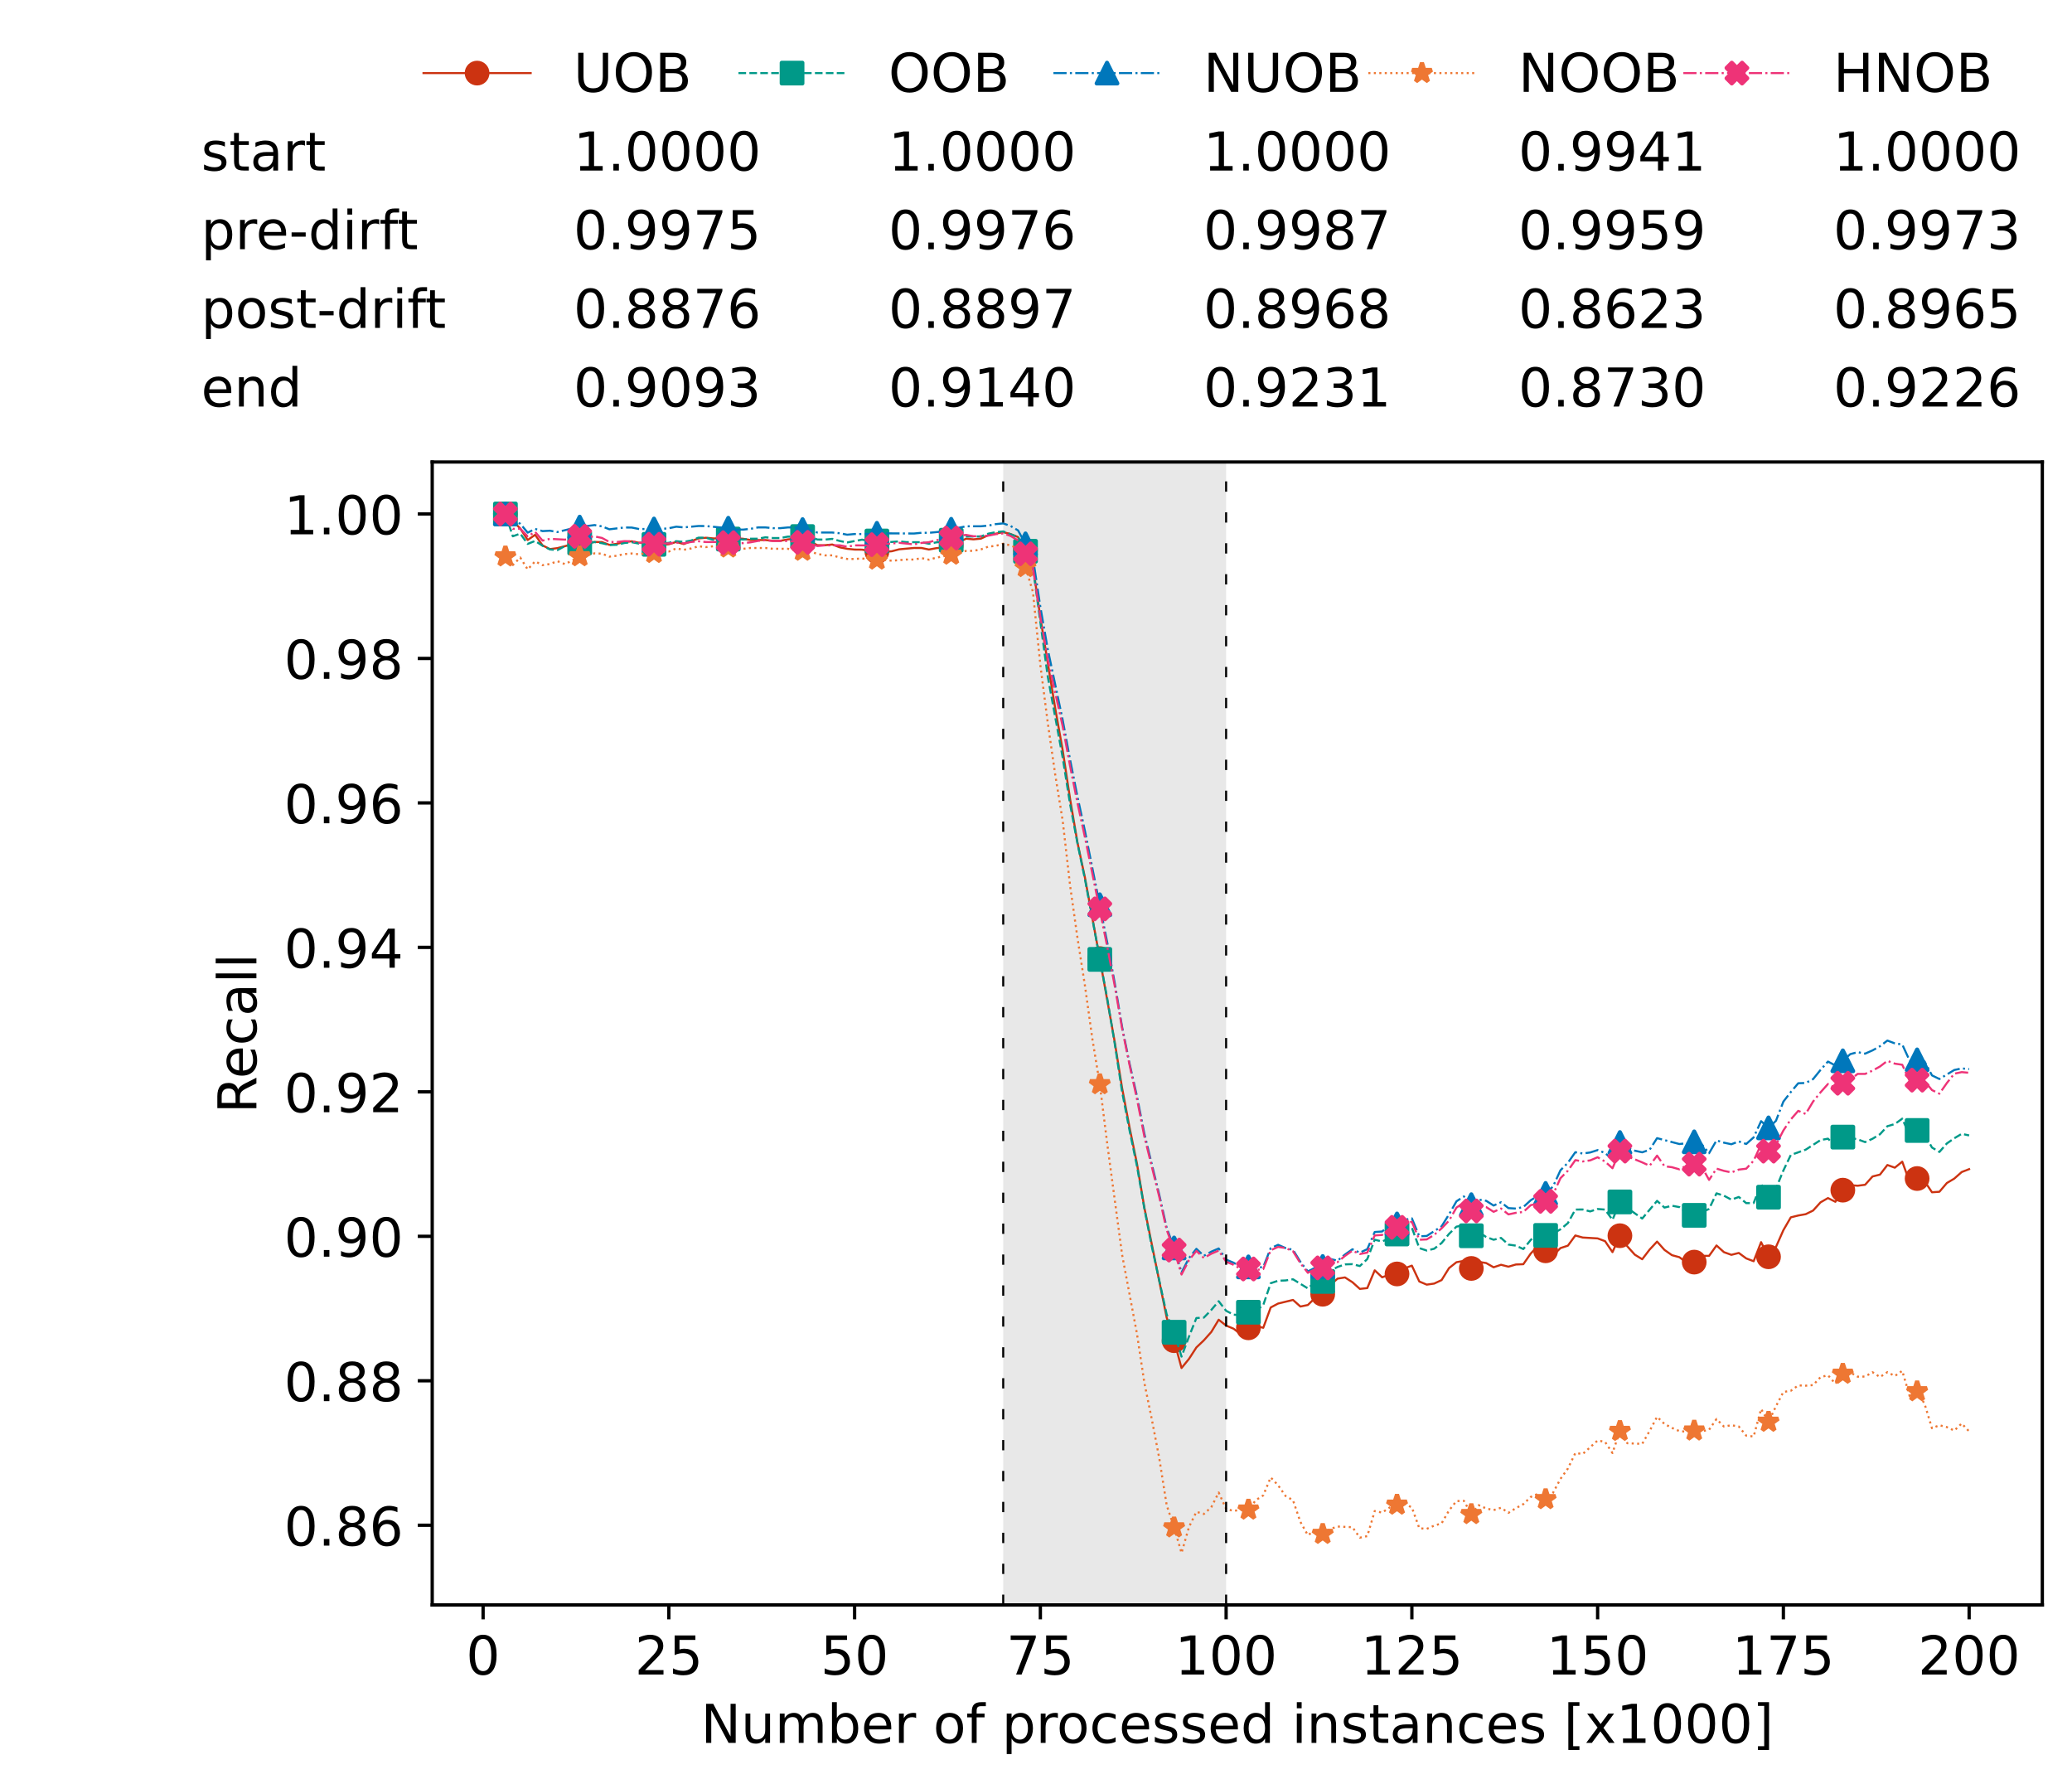 <?xml version="1.0" encoding="utf-8" standalone="no"?>
<!DOCTYPE svg PUBLIC "-//W3C//DTD SVG 1.1//EN"
  "http://www.w3.org/Graphics/SVG/1.1/DTD/svg11.dtd">
<!-- Created with matplotlib (https://matplotlib.org/) -->
<svg height="432.615pt" version="1.1" viewBox="0 0 502.65 432.615" width="502.65pt" xmlns="http://www.w3.org/2000/svg" xmlns:xlink="http://www.w3.org/1999/xlink">
 <defs>
  <style type="text/css">*{stroke-linecap:butt;stroke-linejoin:round;}</style>
 </defs>
 <g id="figure_1">
  <g id="patch_1">
   <path d="M 0 432.615 
L 502.65 432.615 
L 502.65 0 
L 0 0 
z
" style="fill:#ffffff;"/>
  </g>
  <g id="axes_1">
   <g id="patch_2">
    <path d="M 104.85 389.252 
L 495.45 389.252 
L 495.45 112.052 
L 104.85 112.052 
z
" style="fill:#ffffff;"/>
   </g>
   <g id="patch_3">
    <path clip-path="url(#p5e94d8fe41)" d="M 297.446 389.252 
L 297.446 112.052 
L 243.372 112.052 
L 243.372 389.252 
z
" style="fill:#d3d3d3;opacity:0.5;"/>
   </g>
   <g id="matplotlib.axis_1">
    <g id="xtick_1">
     <g id="line2d_1">
      <defs>
       <path d="M 0 0 
L 0 3.5 
" id="m6ab2a4cd22" style="stroke:#000000;stroke-width:0.8;"/>
      </defs>
      <g>
       <use style="stroke:#000000;stroke-width:0.8;" x="117.197" xlink:href="#m6ab2a4cd22" y="389.252"/>
      </g>
     </g>
     <g id="text_1">
      <!-- 0 -->
      <g transform="translate(113.061 406.13)scale(0.13 -0.13)">
       <defs>
        <path d="M 31.781 66.406 
Q 24.172 66.406 20.328 58.906 
Q 16.5 51.422 16.5 36.375 
Q 16.5 21.391 20.328 13.891 
Q 24.172 6.391 31.781 6.391 
Q 39.453 6.391 43.281 13.891 
Q 47.125 21.391 47.125 36.375 
Q 47.125 51.422 43.281 58.906 
Q 39.453 66.406 31.781 66.406 
z
M 31.781 74.219 
Q 44.047 74.219 50.516 64.516 
Q 56.984 54.828 56.984 36.375 
Q 56.984 17.969 50.516 8.266 
Q 44.047 -1.422 31.781 -1.422 
Q 19.531 -1.422 13.062 8.266 
Q 6.594 17.969 6.594 36.375 
Q 6.594 54.828 13.062 64.516 
Q 19.531 74.219 31.781 74.219 
z
" id="DejaVuSans-48"/>
       </defs>
       <use xlink:href="#DejaVuSans-48"/>
      </g>
     </g>
    </g>
    <g id="xtick_2">
     <g id="line2d_2">
      <g>
       <use style="stroke:#000000;stroke-width:0.8;" x="162.259" xlink:href="#m6ab2a4cd22" y="389.252"/>
      </g>
     </g>
     <g id="text_2">
      <!-- 25 -->
      <g transform="translate(153.988 406.13)scale(0.13 -0.13)">
       <defs>
        <path d="M 19.188 8.297 
L 53.609 8.297 
L 53.609 0 
L 7.328 0 
L 7.328 8.297 
Q 12.938 14.109 22.625 23.891 
Q 32.328 33.688 34.812 36.531 
Q 39.547 41.844 41.422 45.531 
Q 43.312 49.219 43.312 52.781 
Q 43.312 58.594 39.234 62.25 
Q 35.156 65.922 28.609 65.922 
Q 23.969 65.922 18.812 64.312 
Q 13.672 62.703 7.812 59.422 
L 7.812 69.391 
Q 13.766 71.781 18.938 73 
Q 24.125 74.219 28.422 74.219 
Q 39.75 74.219 46.484 68.547 
Q 53.219 62.891 53.219 53.422 
Q 53.219 48.922 51.531 44.891 
Q 49.859 40.875 45.406 35.406 
Q 44.188 33.984 37.641 27.219 
Q 31.109 20.453 19.188 8.297 
z
" id="DejaVuSans-50"/>
        <path d="M 10.797 72.906 
L 49.516 72.906 
L 49.516 64.594 
L 19.828 64.594 
L 19.828 46.734 
Q 21.969 47.469 24.109 47.828 
Q 26.266 48.188 28.422 48.188 
Q 40.625 48.188 47.75 41.5 
Q 54.891 34.812 54.891 23.391 
Q 54.891 11.625 47.562 5.094 
Q 40.234 -1.422 26.906 -1.422 
Q 22.312 -1.422 17.547 -0.641 
Q 12.797 0.141 7.719 1.703 
L 7.719 11.625 
Q 12.109 9.234 16.797 8.062 
Q 21.484 6.891 26.703 6.891 
Q 35.156 6.891 40.078 11.328 
Q 45.016 15.766 45.016 23.391 
Q 45.016 31 40.078 35.438 
Q 35.156 39.891 26.703 39.891 
Q 22.75 39.891 18.812 39.016 
Q 14.891 38.141 10.797 36.281 
z
" id="DejaVuSans-53"/>
       </defs>
       <use xlink:href="#DejaVuSans-50"/>
       <use x="63.623" xlink:href="#DejaVuSans-53"/>
      </g>
     </g>
    </g>
    <g id="xtick_3">
     <g id="line2d_3">
      <g>
       <use style="stroke:#000000;stroke-width:0.8;" x="207.322" xlink:href="#m6ab2a4cd22" y="389.252"/>
      </g>
     </g>
     <g id="text_3">
      <!-- 50 -->
      <g transform="translate(199.05 406.13)scale(0.13 -0.13)">
       <use xlink:href="#DejaVuSans-53"/>
       <use x="63.623" xlink:href="#DejaVuSans-48"/>
      </g>
     </g>
    </g>
    <g id="xtick_4">
     <g id="line2d_4">
      <g>
       <use style="stroke:#000000;stroke-width:0.8;" x="252.384" xlink:href="#m6ab2a4cd22" y="389.252"/>
      </g>
     </g>
     <g id="text_4">
      <!-- 75 -->
      <g transform="translate(244.113 406.13)scale(0.13 -0.13)">
       <defs>
        <path d="M 8.203 72.906 
L 55.078 72.906 
L 55.078 68.703 
L 28.609 0 
L 18.312 0 
L 43.219 64.594 
L 8.203 64.594 
z
" id="DejaVuSans-55"/>
       </defs>
       <use xlink:href="#DejaVuSans-55"/>
       <use x="63.623" xlink:href="#DejaVuSans-53"/>
      </g>
     </g>
    </g>
    <g id="xtick_5">
     <g id="line2d_5">
      <g>
       <use style="stroke:#000000;stroke-width:0.8;" x="297.446" xlink:href="#m6ab2a4cd22" y="389.252"/>
      </g>
     </g>
     <g id="text_5">
      <!-- 100 -->
      <g transform="translate(285.039 406.13)scale(0.13 -0.13)">
       <defs>
        <path d="M 12.406 8.297 
L 28.516 8.297 
L 28.516 63.922 
L 10.984 60.406 
L 10.984 69.391 
L 28.422 72.906 
L 38.281 72.906 
L 38.281 8.297 
L 54.391 8.297 
L 54.391 0 
L 12.406 0 
z
" id="DejaVuSans-49"/>
       </defs>
       <use xlink:href="#DejaVuSans-49"/>
       <use x="63.623" xlink:href="#DejaVuSans-48"/>
       <use x="127.246" xlink:href="#DejaVuSans-48"/>
      </g>
     </g>
    </g>
    <g id="xtick_6">
     <g id="line2d_6">
      <g>
       <use style="stroke:#000000;stroke-width:0.8;" x="342.509" xlink:href="#m6ab2a4cd22" y="389.252"/>
      </g>
     </g>
     <g id="text_6">
      <!-- 125 -->
      <g transform="translate(330.102 406.13)scale(0.13 -0.13)">
       <use xlink:href="#DejaVuSans-49"/>
       <use x="63.623" xlink:href="#DejaVuSans-50"/>
       <use x="127.246" xlink:href="#DejaVuSans-53"/>
      </g>
     </g>
    </g>
    <g id="xtick_7">
     <g id="line2d_7">
      <g>
       <use style="stroke:#000000;stroke-width:0.8;" x="387.571" xlink:href="#m6ab2a4cd22" y="389.252"/>
      </g>
     </g>
     <g id="text_7">
      <!-- 150 -->
      <g transform="translate(375.164 406.13)scale(0.13 -0.13)">
       <use xlink:href="#DejaVuSans-49"/>
       <use x="63.623" xlink:href="#DejaVuSans-53"/>
       <use x="127.246" xlink:href="#DejaVuSans-48"/>
      </g>
     </g>
    </g>
    <g id="xtick_8">
     <g id="line2d_8">
      <g>
       <use style="stroke:#000000;stroke-width:0.8;" x="432.633" xlink:href="#m6ab2a4cd22" y="389.252"/>
      </g>
     </g>
     <g id="text_8">
      <!-- 175 -->
      <g transform="translate(420.226 406.13)scale(0.13 -0.13)">
       <use xlink:href="#DejaVuSans-49"/>
       <use x="63.623" xlink:href="#DejaVuSans-55"/>
       <use x="127.246" xlink:href="#DejaVuSans-53"/>
      </g>
     </g>
    </g>
    <g id="xtick_9">
     <g id="line2d_9">
      <g>
       <use style="stroke:#000000;stroke-width:0.8;" x="477.695" xlink:href="#m6ab2a4cd22" y="389.252"/>
      </g>
     </g>
     <g id="text_9">
      <!-- 200 -->
      <g transform="translate(465.289 406.13)scale(0.13 -0.13)">
       <use xlink:href="#DejaVuSans-50"/>
       <use x="63.623" xlink:href="#DejaVuSans-48"/>
       <use x="127.246" xlink:href="#DejaVuSans-48"/>
      </g>
     </g>
    </g>
    <g id="text_10">
     <!-- Number of processed instances [x1000] -->
     <g transform="translate(170.025 422.711)scale(0.13 -0.13)">
      <defs>
       <path d="M 9.812 72.906 
L 23.094 72.906 
L 55.422 11.922 
L 55.422 72.906 
L 64.984 72.906 
L 64.984 0 
L 51.703 0 
L 19.391 60.984 
L 19.391 0 
L 9.812 0 
z
" id="DejaVuSans-78"/>
       <path d="M 8.5 21.578 
L 8.5 54.688 
L 17.484 54.688 
L 17.484 21.922 
Q 17.484 14.156 20.5 10.266 
Q 23.531 6.391 29.594 6.391 
Q 36.859 6.391 41.078 11.031 
Q 45.312 15.672 45.312 23.688 
L 45.312 54.688 
L 54.297 54.688 
L 54.297 0 
L 45.312 0 
L 45.312 8.406 
Q 42.047 3.422 37.719 1 
Q 33.406 -1.422 27.688 -1.422 
Q 18.266 -1.422 13.375 4.438 
Q 8.5 10.297 8.5 21.578 
z
M 31.109 56 
z
" id="DejaVuSans-117"/>
       <path d="M 52 44.188 
Q 55.375 50.25 60.062 53.125 
Q 64.75 56 71.094 56 
Q 79.641 56 84.281 50.016 
Q 88.922 44.047 88.922 33.016 
L 88.922 0 
L 79.891 0 
L 79.891 32.719 
Q 79.891 40.578 77.094 44.375 
Q 74.312 48.188 68.609 48.188 
Q 61.625 48.188 57.562 43.547 
Q 53.516 38.922 53.516 30.906 
L 53.516 0 
L 44.484 0 
L 44.484 32.719 
Q 44.484 40.625 41.703 44.406 
Q 38.922 48.188 33.109 48.188 
Q 26.219 48.188 22.156 43.531 
Q 18.109 38.875 18.109 30.906 
L 18.109 0 
L 9.078 0 
L 9.078 54.688 
L 18.109 54.688 
L 18.109 46.188 
Q 21.188 51.219 25.484 53.609 
Q 29.781 56 35.688 56 
Q 41.656 56 45.828 52.969 
Q 50 49.953 52 44.188 
z
" id="DejaVuSans-109"/>
       <path d="M 48.688 27.297 
Q 48.688 37.203 44.609 42.844 
Q 40.531 48.484 33.406 48.484 
Q 26.266 48.484 22.188 42.844 
Q 18.109 37.203 18.109 27.297 
Q 18.109 17.391 22.188 11.75 
Q 26.266 6.109 33.406 6.109 
Q 40.531 6.109 44.609 11.75 
Q 48.688 17.391 48.688 27.297 
z
M 18.109 46.391 
Q 20.953 51.266 25.266 53.625 
Q 29.594 56 35.594 56 
Q 45.562 56 51.781 48.094 
Q 58.016 40.188 58.016 27.297 
Q 58.016 14.406 51.781 6.484 
Q 45.562 -1.422 35.594 -1.422 
Q 29.594 -1.422 25.266 0.953 
Q 20.953 3.328 18.109 8.203 
L 18.109 0 
L 9.078 0 
L 9.078 75.984 
L 18.109 75.984 
z
" id="DejaVuSans-98"/>
       <path d="M 56.203 29.594 
L 56.203 25.203 
L 14.891 25.203 
Q 15.484 15.922 20.484 11.062 
Q 25.484 6.203 34.422 6.203 
Q 39.594 6.203 44.453 7.469 
Q 49.312 8.734 54.109 11.281 
L 54.109 2.781 
Q 49.266 0.734 44.188 -0.344 
Q 39.109 -1.422 33.891 -1.422 
Q 20.797 -1.422 13.156 6.188 
Q 5.516 13.812 5.516 26.812 
Q 5.516 40.234 12.766 48.109 
Q 20.016 56 32.328 56 
Q 43.359 56 49.781 48.891 
Q 56.203 41.797 56.203 29.594 
z
M 47.219 32.234 
Q 47.125 39.594 43.094 43.984 
Q 39.062 48.391 32.422 48.391 
Q 24.906 48.391 20.391 44.141 
Q 15.875 39.891 15.188 32.172 
z
" id="DejaVuSans-101"/>
       <path d="M 41.109 46.297 
Q 39.594 47.172 37.812 47.578 
Q 36.031 48 33.891 48 
Q 26.266 48 22.188 43.047 
Q 18.109 38.094 18.109 28.812 
L 18.109 0 
L 9.078 0 
L 9.078 54.688 
L 18.109 54.688 
L 18.109 46.188 
Q 20.953 51.172 25.484 53.578 
Q 30.031 56 36.531 56 
Q 37.453 56 38.578 55.875 
Q 39.703 55.766 41.062 55.516 
z
" id="DejaVuSans-114"/>
       <path id="DejaVuSans-32"/>
       <path d="M 30.609 48.391 
Q 23.391 48.391 19.188 42.75 
Q 14.984 37.109 14.984 27.297 
Q 14.984 17.484 19.156 11.844 
Q 23.344 6.203 30.609 6.203 
Q 37.797 6.203 41.984 11.859 
Q 46.188 17.531 46.188 27.297 
Q 46.188 37.016 41.984 42.703 
Q 37.797 48.391 30.609 48.391 
z
M 30.609 56 
Q 42.328 56 49.016 48.375 
Q 55.719 40.766 55.719 27.297 
Q 55.719 13.875 49.016 6.219 
Q 42.328 -1.422 30.609 -1.422 
Q 18.844 -1.422 12.172 6.219 
Q 5.516 13.875 5.516 27.297 
Q 5.516 40.766 12.172 48.375 
Q 18.844 56 30.609 56 
z
" id="DejaVuSans-111"/>
       <path d="M 37.109 75.984 
L 37.109 68.5 
L 28.516 68.5 
Q 23.688 68.5 21.797 66.547 
Q 19.922 64.594 19.922 59.516 
L 19.922 54.688 
L 34.719 54.688 
L 34.719 47.703 
L 19.922 47.703 
L 19.922 0 
L 10.891 0 
L 10.891 47.703 
L 2.297 47.703 
L 2.297 54.688 
L 10.891 54.688 
L 10.891 58.5 
Q 10.891 67.625 15.141 71.797 
Q 19.391 75.984 28.609 75.984 
z
" id="DejaVuSans-102"/>
       <path d="M 18.109 8.203 
L 18.109 -20.797 
L 9.078 -20.797 
L 9.078 54.688 
L 18.109 54.688 
L 18.109 46.391 
Q 20.953 51.266 25.266 53.625 
Q 29.594 56 35.594 56 
Q 45.562 56 51.781 48.094 
Q 58.016 40.188 58.016 27.297 
Q 58.016 14.406 51.781 6.484 
Q 45.562 -1.422 35.594 -1.422 
Q 29.594 -1.422 25.266 0.953 
Q 20.953 3.328 18.109 8.203 
z
M 48.688 27.297 
Q 48.688 37.203 44.609 42.844 
Q 40.531 48.484 33.406 48.484 
Q 26.266 48.484 22.188 42.844 
Q 18.109 37.203 18.109 27.297 
Q 18.109 17.391 22.188 11.75 
Q 26.266 6.109 33.406 6.109 
Q 40.531 6.109 44.609 11.75 
Q 48.688 17.391 48.688 27.297 
z
" id="DejaVuSans-112"/>
       <path d="M 48.781 52.594 
L 48.781 44.188 
Q 44.969 46.297 41.141 47.344 
Q 37.312 48.391 33.406 48.391 
Q 24.656 48.391 19.812 42.844 
Q 14.984 37.312 14.984 27.297 
Q 14.984 17.281 19.812 11.734 
Q 24.656 6.203 33.406 6.203 
Q 37.312 6.203 41.141 7.25 
Q 44.969 8.297 48.781 10.406 
L 48.781 2.094 
Q 45.016 0.344 40.984 -0.531 
Q 36.969 -1.422 32.422 -1.422 
Q 20.062 -1.422 12.781 6.344 
Q 5.516 14.109 5.516 27.297 
Q 5.516 40.672 12.859 48.328 
Q 20.219 56 33.016 56 
Q 37.156 56 41.109 55.141 
Q 45.062 54.297 48.781 52.594 
z
" id="DejaVuSans-99"/>
       <path d="M 44.281 53.078 
L 44.281 44.578 
Q 40.484 46.531 36.375 47.5 
Q 32.281 48.484 27.875 48.484 
Q 21.188 48.484 17.844 46.438 
Q 14.5 44.391 14.5 40.281 
Q 14.5 37.156 16.891 35.375 
Q 19.281 33.594 26.516 31.984 
L 29.594 31.297 
Q 39.156 29.25 43.188 25.516 
Q 47.219 21.781 47.219 15.094 
Q 47.219 7.469 41.188 3.016 
Q 35.156 -1.422 24.609 -1.422 
Q 20.219 -1.422 15.453 -0.562 
Q 10.688 0.297 5.422 2 
L 5.422 11.281 
Q 10.406 8.688 15.234 7.391 
Q 20.062 6.109 24.812 6.109 
Q 31.156 6.109 34.562 8.281 
Q 37.984 10.453 37.984 14.406 
Q 37.984 18.062 35.516 20.016 
Q 33.062 21.969 24.703 23.781 
L 21.578 24.516 
Q 13.234 26.266 9.516 29.906 
Q 5.812 33.547 5.812 39.891 
Q 5.812 47.609 11.281 51.797 
Q 16.75 56 26.812 56 
Q 31.781 56 36.172 55.266 
Q 40.578 54.547 44.281 53.078 
z
" id="DejaVuSans-115"/>
       <path d="M 45.406 46.391 
L 45.406 75.984 
L 54.391 75.984 
L 54.391 0 
L 45.406 0 
L 45.406 8.203 
Q 42.578 3.328 38.25 0.953 
Q 33.938 -1.422 27.875 -1.422 
Q 17.969 -1.422 11.734 6.484 
Q 5.516 14.406 5.516 27.297 
Q 5.516 40.188 11.734 48.094 
Q 17.969 56 27.875 56 
Q 33.938 56 38.25 53.625 
Q 42.578 51.266 45.406 46.391 
z
M 14.797 27.297 
Q 14.797 17.391 18.875 11.75 
Q 22.953 6.109 30.078 6.109 
Q 37.203 6.109 41.297 11.75 
Q 45.406 17.391 45.406 27.297 
Q 45.406 37.203 41.297 42.844 
Q 37.203 48.484 30.078 48.484 
Q 22.953 48.484 18.875 42.844 
Q 14.797 37.203 14.797 27.297 
z
" id="DejaVuSans-100"/>
       <path d="M 9.422 54.688 
L 18.406 54.688 
L 18.406 0 
L 9.422 0 
z
M 9.422 75.984 
L 18.406 75.984 
L 18.406 64.594 
L 9.422 64.594 
z
" id="DejaVuSans-105"/>
       <path d="M 54.891 33.016 
L 54.891 0 
L 45.906 0 
L 45.906 32.719 
Q 45.906 40.484 42.875 44.328 
Q 39.844 48.188 33.797 48.188 
Q 26.516 48.188 22.312 43.547 
Q 18.109 38.922 18.109 30.906 
L 18.109 0 
L 9.078 0 
L 9.078 54.688 
L 18.109 54.688 
L 18.109 46.188 
Q 21.344 51.125 25.703 53.562 
Q 30.078 56 35.797 56 
Q 45.219 56 50.047 50.172 
Q 54.891 44.344 54.891 33.016 
z
" id="DejaVuSans-110"/>
       <path d="M 18.312 70.219 
L 18.312 54.688 
L 36.812 54.688 
L 36.812 47.703 
L 18.312 47.703 
L 18.312 18.016 
Q 18.312 11.328 20.141 9.422 
Q 21.969 7.516 27.594 7.516 
L 36.812 7.516 
L 36.812 0 
L 27.594 0 
Q 17.188 0 13.234 3.875 
Q 9.281 7.766 9.281 18.016 
L 9.281 47.703 
L 2.688 47.703 
L 2.688 54.688 
L 9.281 54.688 
L 9.281 70.219 
z
" id="DejaVuSans-116"/>
       <path d="M 34.281 27.484 
Q 23.391 27.484 19.188 25 
Q 14.984 22.516 14.984 16.5 
Q 14.984 11.719 18.141 8.906 
Q 21.297 6.109 26.703 6.109 
Q 34.188 6.109 38.703 11.406 
Q 43.219 16.703 43.219 25.484 
L 43.219 27.484 
z
M 52.203 31.203 
L 52.203 0 
L 43.219 0 
L 43.219 8.297 
Q 40.141 3.328 35.547 0.953 
Q 30.953 -1.422 24.312 -1.422 
Q 15.922 -1.422 10.953 3.297 
Q 6 8.016 6 15.922 
Q 6 25.141 12.172 29.828 
Q 18.359 34.516 30.609 34.516 
L 43.219 34.516 
L 43.219 35.406 
Q 43.219 41.609 39.141 45 
Q 35.062 48.391 27.688 48.391 
Q 23 48.391 18.547 47.266 
Q 14.109 46.141 10.016 43.891 
L 10.016 52.203 
Q 14.938 54.109 19.578 55.047 
Q 24.219 56 28.609 56 
Q 40.484 56 46.344 49.844 
Q 52.203 43.703 52.203 31.203 
z
" id="DejaVuSans-97"/>
       <path d="M 8.594 75.984 
L 29.297 75.984 
L 29.297 69 
L 17.578 69 
L 17.578 -6.203 
L 29.297 -6.203 
L 29.297 -13.188 
L 8.594 -13.188 
z
" id="DejaVuSans-91"/>
       <path d="M 54.891 54.688 
L 35.109 28.078 
L 55.906 0 
L 45.312 0 
L 29.391 21.484 
L 13.484 0 
L 2.875 0 
L 24.125 28.609 
L 4.688 54.688 
L 15.281 54.688 
L 29.781 35.203 
L 44.281 54.688 
z
" id="DejaVuSans-120"/>
       <path d="M 30.422 75.984 
L 30.422 -13.188 
L 9.719 -13.188 
L 9.719 -6.203 
L 21.391 -6.203 
L 21.391 69 
L 9.719 69 
L 9.719 75.984 
z
" id="DejaVuSans-93"/>
      </defs>
      <use xlink:href="#DejaVuSans-78"/>
      <use x="74.805" xlink:href="#DejaVuSans-117"/>
      <use x="138.184" xlink:href="#DejaVuSans-109"/>
      <use x="235.596" xlink:href="#DejaVuSans-98"/>
      <use x="299.072" xlink:href="#DejaVuSans-101"/>
      <use x="360.596" xlink:href="#DejaVuSans-114"/>
      <use x="401.709" xlink:href="#DejaVuSans-32"/>
      <use x="433.496" xlink:href="#DejaVuSans-111"/>
      <use x="494.678" xlink:href="#DejaVuSans-102"/>
      <use x="529.883" xlink:href="#DejaVuSans-32"/>
      <use x="561.67" xlink:href="#DejaVuSans-112"/>
      <use x="625.146" xlink:href="#DejaVuSans-114"/>
      <use x="664.01" xlink:href="#DejaVuSans-111"/>
      <use x="725.191" xlink:href="#DejaVuSans-99"/>
      <use x="780.172" xlink:href="#DejaVuSans-101"/>
      <use x="841.695" xlink:href="#DejaVuSans-115"/>
      <use x="893.795" xlink:href="#DejaVuSans-115"/>
      <use x="945.895" xlink:href="#DejaVuSans-101"/>
      <use x="1007.418" xlink:href="#DejaVuSans-100"/>
      <use x="1070.895" xlink:href="#DejaVuSans-32"/>
      <use x="1102.682" xlink:href="#DejaVuSans-105"/>
      <use x="1130.465" xlink:href="#DejaVuSans-110"/>
      <use x="1193.844" xlink:href="#DejaVuSans-115"/>
      <use x="1245.943" xlink:href="#DejaVuSans-116"/>
      <use x="1285.152" xlink:href="#DejaVuSans-97"/>
      <use x="1346.432" xlink:href="#DejaVuSans-110"/>
      <use x="1409.811" xlink:href="#DejaVuSans-99"/>
      <use x="1464.791" xlink:href="#DejaVuSans-101"/>
      <use x="1526.314" xlink:href="#DejaVuSans-115"/>
      <use x="1578.414" xlink:href="#DejaVuSans-32"/>
      <use x="1610.201" xlink:href="#DejaVuSans-91"/>
      <use x="1649.215" xlink:href="#DejaVuSans-120"/>
      <use x="1708.395" xlink:href="#DejaVuSans-49"/>
      <use x="1772.018" xlink:href="#DejaVuSans-48"/>
      <use x="1835.641" xlink:href="#DejaVuSans-48"/>
      <use x="1899.264" xlink:href="#DejaVuSans-48"/>
      <use x="1962.887" xlink:href="#DejaVuSans-93"/>
     </g>
    </g>
   </g>
   <g id="matplotlib.axis_2">
    <g id="ytick_1">
     <g id="line2d_10">
      <defs>
       <path d="M 0 0 
L -3.5 0 
" id="m662c067216" style="stroke:#000000;stroke-width:0.8;"/>
      </defs>
      <g>
       <use style="stroke:#000000;stroke-width:0.8;" x="104.85" xlink:href="#m662c067216" y="369.927"/>
      </g>
     </g>
     <g id="text_11">
      <!-- 0.86 -->
      <g transform="translate(68.905 374.866)scale(0.13 -0.13)">
       <defs>
        <path d="M 10.688 12.406 
L 21 12.406 
L 21 0 
L 10.688 0 
z
" id="DejaVuSans-46"/>
        <path d="M 31.781 34.625 
Q 24.75 34.625 20.719 30.859 
Q 16.703 27.094 16.703 20.516 
Q 16.703 13.922 20.719 10.156 
Q 24.75 6.391 31.781 6.391 
Q 38.812 6.391 42.859 10.172 
Q 46.922 13.969 46.922 20.516 
Q 46.922 27.094 42.891 30.859 
Q 38.875 34.625 31.781 34.625 
z
M 21.922 38.812 
Q 15.578 40.375 12.031 44.719 
Q 8.5 49.078 8.5 55.328 
Q 8.5 64.062 14.719 69.141 
Q 20.953 74.219 31.781 74.219 
Q 42.672 74.219 48.875 69.141 
Q 55.078 64.062 55.078 55.328 
Q 55.078 49.078 51.531 44.719 
Q 48 40.375 41.703 38.812 
Q 48.828 37.156 52.797 32.312 
Q 56.781 27.484 56.781 20.516 
Q 56.781 9.906 50.312 4.234 
Q 43.844 -1.422 31.781 -1.422 
Q 19.734 -1.422 13.25 4.234 
Q 6.781 9.906 6.781 20.516 
Q 6.781 27.484 10.781 32.312 
Q 14.797 37.156 21.922 38.812 
z
M 18.312 54.391 
Q 18.312 48.734 21.844 45.562 
Q 25.391 42.391 31.781 42.391 
Q 38.141 42.391 41.719 45.562 
Q 45.312 48.734 45.312 54.391 
Q 45.312 60.062 41.719 63.234 
Q 38.141 66.406 31.781 66.406 
Q 25.391 66.406 21.844 63.234 
Q 18.312 60.062 18.312 54.391 
z
" id="DejaVuSans-56"/>
        <path d="M 33.016 40.375 
Q 26.375 40.375 22.484 35.828 
Q 18.609 31.297 18.609 23.391 
Q 18.609 15.531 22.484 10.953 
Q 26.375 6.391 33.016 6.391 
Q 39.656 6.391 43.531 10.953 
Q 47.406 15.531 47.406 23.391 
Q 47.406 31.297 43.531 35.828 
Q 39.656 40.375 33.016 40.375 
z
M 52.594 71.297 
L 52.594 62.312 
Q 48.875 64.062 45.094 64.984 
Q 41.312 65.922 37.594 65.922 
Q 27.828 65.922 22.672 59.328 
Q 17.531 52.734 16.797 39.406 
Q 19.672 43.656 24.016 45.922 
Q 28.375 48.188 33.594 48.188 
Q 44.578 48.188 50.953 41.516 
Q 57.328 34.859 57.328 23.391 
Q 57.328 12.156 50.688 5.359 
Q 44.047 -1.422 33.016 -1.422 
Q 20.359 -1.422 13.672 8.266 
Q 6.984 17.969 6.984 36.375 
Q 6.984 53.656 15.188 63.938 
Q 23.391 74.219 37.203 74.219 
Q 40.922 74.219 44.703 73.484 
Q 48.484 72.75 52.594 71.297 
z
" id="DejaVuSans-54"/>
       </defs>
       <use xlink:href="#DejaVuSans-48"/>
       <use x="63.623" xlink:href="#DejaVuSans-46"/>
       <use x="95.41" xlink:href="#DejaVuSans-56"/>
       <use x="159.033" xlink:href="#DejaVuSans-54"/>
      </g>
     </g>
    </g>
    <g id="ytick_2">
     <g id="line2d_11">
      <g>
       <use style="stroke:#000000;stroke-width:0.8;" x="104.85" xlink:href="#m662c067216" y="334.888"/>
      </g>
     </g>
     <g id="text_12">
      <!-- 0.88 -->
      <g transform="translate(68.905 339.827)scale(0.13 -0.13)">
       <use xlink:href="#DejaVuSans-48"/>
       <use x="63.623" xlink:href="#DejaVuSans-46"/>
       <use x="95.41" xlink:href="#DejaVuSans-56"/>
       <use x="159.033" xlink:href="#DejaVuSans-56"/>
      </g>
     </g>
    </g>
    <g id="ytick_3">
     <g id="line2d_12">
      <g>
       <use style="stroke:#000000;stroke-width:0.8;" x="104.85" xlink:href="#m662c067216" y="299.849"/>
      </g>
     </g>
     <g id="text_13">
      <!-- 0.90 -->
      <g transform="translate(68.905 304.788)scale(0.13 -0.13)">
       <defs>
        <path d="M 10.984 1.516 
L 10.984 10.5 
Q 14.703 8.734 18.5 7.812 
Q 22.312 6.891 25.984 6.891 
Q 35.75 6.891 40.891 13.453 
Q 46.047 20.016 46.781 33.406 
Q 43.953 29.203 39.594 26.953 
Q 35.25 24.703 29.984 24.703 
Q 19.047 24.703 12.672 31.312 
Q 6.297 37.938 6.297 49.422 
Q 6.297 60.641 12.938 67.422 
Q 19.578 74.219 30.609 74.219 
Q 43.266 74.219 49.922 64.516 
Q 56.594 54.828 56.594 36.375 
Q 56.594 19.141 48.406 8.859 
Q 40.234 -1.422 26.422 -1.422 
Q 22.703 -1.422 18.891 -0.688 
Q 15.094 0.047 10.984 1.516 
z
M 30.609 32.422 
Q 37.25 32.422 41.125 36.953 
Q 45.016 41.5 45.016 49.422 
Q 45.016 57.281 41.125 61.844 
Q 37.25 66.406 30.609 66.406 
Q 23.969 66.406 20.094 61.844 
Q 16.219 57.281 16.219 49.422 
Q 16.219 41.5 20.094 36.953 
Q 23.969 32.422 30.609 32.422 
z
" id="DejaVuSans-57"/>
       </defs>
       <use xlink:href="#DejaVuSans-48"/>
       <use x="63.623" xlink:href="#DejaVuSans-46"/>
       <use x="95.41" xlink:href="#DejaVuSans-57"/>
       <use x="159.033" xlink:href="#DejaVuSans-48"/>
      </g>
     </g>
    </g>
    <g id="ytick_4">
     <g id="line2d_13">
      <g>
       <use style="stroke:#000000;stroke-width:0.8;" x="104.85" xlink:href="#m662c067216" y="264.809"/>
      </g>
     </g>
     <g id="text_14">
      <!-- 0.92 -->
      <g transform="translate(68.905 269.748)scale(0.13 -0.13)">
       <use xlink:href="#DejaVuSans-48"/>
       <use x="63.623" xlink:href="#DejaVuSans-46"/>
       <use x="95.41" xlink:href="#DejaVuSans-57"/>
       <use x="159.033" xlink:href="#DejaVuSans-50"/>
      </g>
     </g>
    </g>
    <g id="ytick_5">
     <g id="line2d_14">
      <g>
       <use style="stroke:#000000;stroke-width:0.8;" x="104.85" xlink:href="#m662c067216" y="229.77"/>
      </g>
     </g>
     <g id="text_15">
      <!-- 0.94 -->
      <g transform="translate(68.905 234.709)scale(0.13 -0.13)">
       <defs>
        <path d="M 37.797 64.312 
L 12.891 25.391 
L 37.797 25.391 
z
M 35.203 72.906 
L 47.609 72.906 
L 47.609 25.391 
L 58.016 25.391 
L 58.016 17.188 
L 47.609 17.188 
L 47.609 0 
L 37.797 0 
L 37.797 17.188 
L 4.891 17.188 
L 4.891 26.703 
z
" id="DejaVuSans-52"/>
       </defs>
       <use xlink:href="#DejaVuSans-48"/>
       <use x="63.623" xlink:href="#DejaVuSans-46"/>
       <use x="95.41" xlink:href="#DejaVuSans-57"/>
       <use x="159.033" xlink:href="#DejaVuSans-52"/>
      </g>
     </g>
    </g>
    <g id="ytick_6">
     <g id="line2d_15">
      <g>
       <use style="stroke:#000000;stroke-width:0.8;" x="104.85" xlink:href="#m662c067216" y="194.731"/>
      </g>
     </g>
     <g id="text_16">
      <!-- 0.96 -->
      <g transform="translate(68.905 199.67)scale(0.13 -0.13)">
       <use xlink:href="#DejaVuSans-48"/>
       <use x="63.623" xlink:href="#DejaVuSans-46"/>
       <use x="95.41" xlink:href="#DejaVuSans-57"/>
       <use x="159.033" xlink:href="#DejaVuSans-54"/>
      </g>
     </g>
    </g>
    <g id="ytick_7">
     <g id="line2d_16">
      <g>
       <use style="stroke:#000000;stroke-width:0.8;" x="104.85" xlink:href="#m662c067216" y="159.691"/>
      </g>
     </g>
     <g id="text_17">
      <!-- 0.98 -->
      <g transform="translate(68.905 164.63)scale(0.13 -0.13)">
       <use xlink:href="#DejaVuSans-48"/>
       <use x="63.623" xlink:href="#DejaVuSans-46"/>
       <use x="95.41" xlink:href="#DejaVuSans-57"/>
       <use x="159.033" xlink:href="#DejaVuSans-56"/>
      </g>
     </g>
    </g>
    <g id="ytick_8">
     <g id="line2d_17">
      <g>
       <use style="stroke:#000000;stroke-width:0.8;" x="104.85" xlink:href="#m662c067216" y="124.652"/>
      </g>
     </g>
     <g id="text_18">
      <!-- 1.00 -->
      <g transform="translate(68.905 129.591)scale(0.13 -0.13)">
       <use xlink:href="#DejaVuSans-49"/>
       <use x="63.623" xlink:href="#DejaVuSans-46"/>
       <use x="95.41" xlink:href="#DejaVuSans-48"/>
       <use x="159.033" xlink:href="#DejaVuSans-48"/>
      </g>
     </g>
    </g>
    <g id="text_19">
     <!-- Recall -->
     <g transform="translate(62.201 270.044)rotate(-90)scale(0.13 -0.13)">
      <defs>
       <path d="M 44.391 34.188 
Q 47.562 33.109 50.562 29.594 
Q 53.562 26.078 56.594 19.922 
L 66.609 0 
L 56 0 
L 46.688 18.703 
Q 43.062 26.031 39.672 28.422 
Q 36.281 30.812 30.422 30.812 
L 19.672 30.812 
L 19.672 0 
L 9.812 0 
L 9.812 72.906 
L 32.078 72.906 
Q 44.578 72.906 50.734 67.672 
Q 56.891 62.453 56.891 51.906 
Q 56.891 45.016 53.688 40.469 
Q 50.484 35.938 44.391 34.188 
z
M 19.672 64.797 
L 19.672 38.922 
L 32.078 38.922 
Q 39.203 38.922 42.844 42.219 
Q 46.484 45.516 46.484 51.906 
Q 46.484 58.297 42.844 61.547 
Q 39.203 64.797 32.078 64.797 
z
" id="DejaVuSans-82"/>
       <path d="M 9.422 75.984 
L 18.406 75.984 
L 18.406 0 
L 9.422 0 
z
" id="DejaVuSans-108"/>
      </defs>
      <use xlink:href="#DejaVuSans-82"/>
      <use x="64.982" xlink:href="#DejaVuSans-101"/>
      <use x="126.506" xlink:href="#DejaVuSans-99"/>
      <use x="181.486" xlink:href="#DejaVuSans-97"/>
      <use x="242.766" xlink:href="#DejaVuSans-108"/>
      <use x="270.549" xlink:href="#DejaVuSans-108"/>
     </g>
    </g>
   </g>
   <g id="line2d_18"/>
   <g id="line2d_19"/>
   <g id="line2d_20"/>
   <g id="line2d_21"/>
   <g id="line2d_22"/>
   <g id="line2d_23">
    <path clip-path="url(#p5e94d8fe41)" d="M 122.605 124.652 
L 126.21 128.164 
L 128.012 130.974 
L 129.815 129.71 
L 131.617 132.275 
L 133.419 133.177 
L 135.222 132.939 
L 138.827 132.006 
L 140.629 131.672 
L 142.432 131.708 
L 144.234 131.445 
L 146.037 131.467 
L 147.839 132.151 
L 149.642 131.895 
L 151.444 131.469 
L 153.247 131.287 
L 155.049 131.647 
L 156.852 131.645 
L 158.654 132.18 
L 160.457 132.172 
L 162.259 131.997 
L 164.062 131.434 
L 165.864 131.951 
L 169.469 130.582 
L 171.272 130.425 
L 173.074 130.592 
L 174.877 130.579 
L 176.679 130.395 
L 180.284 130.672 
L 182.087 130.978 
L 185.692 130.982 
L 187.494 131.161 
L 189.297 131.161 
L 191.099 130.823 
L 192.902 130.65 
L 194.704 130.803 
L 196.507 131.333 
L 198.309 132.23 
L 200.112 132.234 
L 201.914 132.061 
L 203.717 132.746 
L 205.519 133.104 
L 207.322 133.287 
L 209.124 133.307 
L 210.927 133.633 
L 212.729 133.813 
L 214.532 133.851 
L 216.334 133.7 
L 218.137 133.225 
L 221.742 132.898 
L 223.544 132.902 
L 225.347 133.281 
L 227.149 132.946 
L 228.952 132.771 
L 230.754 132.254 
L 232.557 131.551 
L 234.359 130.645 
L 236.162 130.808 
L 237.964 130.639 
L 239.767 129.784 
L 243.372 129.069 
L 245.174 129.525 
L 246.976 130.26 
L 248.779 133.518 
L 250.581 137.276 
L 252.384 149.797 
L 255.989 171.817 
L 257.791 181.911 
L 259.594 193.782 
L 261.396 204.4 
L 263.199 212.855 
L 266.804 232.493 
L 270.409 252.627 
L 272.211 263.884 
L 274.014 273.423 
L 275.816 282.223 
L 277.619 292.931 
L 283.026 319.548 
L 284.829 325.159 
L 286.631 331.791 
L 288.434 329.582 
L 290.236 326.798 
L 292.039 325.08 
L 293.841 323.061 
L 295.644 320.081 
L 297.446 321.495 
L 299.249 322.252 
L 301.051 323.624 
L 302.854 322.043 
L 304.656 321.594 
L 306.459 322.033 
L 308.261 317.108 
L 310.064 316.153 
L 313.669 315.278 
L 315.471 316.881 
L 317.274 316.506 
L 319.076 314.746 
L 320.879 313.898 
L 322.681 311.696 
L 324.484 310.106 
L 326.286 309.82 
L 328.089 310.982 
L 329.891 312.603 
L 331.694 312.404 
L 333.496 308.096 
L 335.299 309.789 
L 337.101 309.117 
L 338.904 308.974 
L 340.706 307.62 
L 342.509 306.961 
L 344.311 310.806 
L 346.114 311.568 
L 347.916 311.311 
L 349.719 310.464 
L 351.521 307.561 
L 353.324 306.13 
L 355.126 305.803 
L 356.928 307.639 
L 358.731 306.044 
L 360.533 306.333 
L 362.336 307.359 
L 364.138 306.753 
L 365.941 307.213 
L 367.743 306.681 
L 369.546 306.612 
L 371.348 304.025 
L 373.151 302.099 
L 374.953 303.363 
L 376.756 304.468 
L 378.558 302.706 
L 380.361 302.114 
L 382.163 299.646 
L 383.966 300.146 
L 387.571 300.356 
L 389.373 301.022 
L 391.176 303.684 
L 392.978 299.7 
L 394.781 302.283 
L 396.583 304.294 
L 398.386 305.406 
L 400.188 303.061 
L 401.991 301.128 
L 403.793 303.147 
L 405.596 304.418 
L 407.398 304.913 
L 409.201 306.223 
L 411.003 306.104 
L 412.806 304.578 
L 414.608 304.591 
L 416.411 302.07 
L 418.213 303.691 
L 420.016 304.34 
L 421.818 303.882 
L 423.621 305.209 
L 425.423 305.891 
L 427.226 301.269 
L 429.028 304.813 
L 430.831 302.442 
L 432.633 298.356 
L 434.436 295.247 
L 436.238 294.801 
L 438.041 294.48 
L 439.843 293.599 
L 441.646 291.608 
L 443.448 290.574 
L 445.251 291.475 
L 447.053 288.653 
L 448.856 287.441 
L 450.658 287.581 
L 452.461 287.347 
L 454.263 285.334 
L 456.066 284.884 
L 457.868 282.553 
L 459.671 283.203 
L 461.473 281.741 
L 463.276 286.707 
L 465.078 285.834 
L 466.881 286.456 
L 468.683 289.167 
L 470.485 289.043 
L 472.288 286.926 
L 474.09 285.854 
L 475.893 284.257 
L 477.695 283.559 
L 477.695 283.559 
" style="fill:none;stroke:#cc3311;stroke-linecap:square;stroke-width:0.5;"/>
    <defs>
     <path d="M 0 2.5 
C 0.663 2.5 1.299 2.237 1.768 1.768 
C 2.237 1.299 2.5 0.663 2.5 0 
C 2.5 -0.663 2.237 -1.299 1.768 -1.768 
C 1.299 -2.237 0.663 -2.5 0 -2.5 
C -0.663 -2.5 -1.299 -2.237 -1.768 -1.768 
C -2.237 -1.299 -2.5 -0.663 -2.5 0 
C -2.5 0.663 -2.237 1.299 -1.768 1.768 
C -1.299 2.237 -0.663 2.5 0 2.5 
z
" id="maa203f726a" style="stroke:#cc3311;"/>
    </defs>
    <g clip-path="url(#p5e94d8fe41)">
     <use style="fill:#cc3311;stroke:#cc3311;" x="122.605" xlink:href="#maa203f726a" y="124.652"/>
     <use style="fill:#cc3311;stroke:#cc3311;" x="140.629" xlink:href="#maa203f726a" y="131.672"/>
     <use style="fill:#cc3311;stroke:#cc3311;" x="158.654" xlink:href="#maa203f726a" y="132.18"/>
     <use style="fill:#cc3311;stroke:#cc3311;" x="176.679" xlink:href="#maa203f726a" y="130.395"/>
     <use style="fill:#cc3311;stroke:#cc3311;" x="194.704" xlink:href="#maa203f726a" y="130.803"/>
     <use style="fill:#cc3311;stroke:#cc3311;" x="212.729" xlink:href="#maa203f726a" y="133.813"/>
     <use style="fill:#cc3311;stroke:#cc3311;" x="230.754" xlink:href="#maa203f726a" y="132.254"/>
     <use style="fill:#cc3311;stroke:#cc3311;" x="248.779" xlink:href="#maa203f726a" y="133.518"/>
     <use style="fill:#cc3311;stroke:#cc3311;" x="266.804" xlink:href="#maa203f726a" y="232.493"/>
     <use style="fill:#cc3311;stroke:#cc3311;" x="284.829" xlink:href="#maa203f726a" y="325.159"/>
     <use style="fill:#cc3311;stroke:#cc3311;" x="302.854" xlink:href="#maa203f726a" y="322.043"/>
     <use style="fill:#cc3311;stroke:#cc3311;" x="320.879" xlink:href="#maa203f726a" y="313.898"/>
     <use style="fill:#cc3311;stroke:#cc3311;" x="338.904" xlink:href="#maa203f726a" y="308.974"/>
     <use style="fill:#cc3311;stroke:#cc3311;" x="356.928" xlink:href="#maa203f726a" y="307.639"/>
     <use style="fill:#cc3311;stroke:#cc3311;" x="374.953" xlink:href="#maa203f726a" y="303.363"/>
     <use style="fill:#cc3311;stroke:#cc3311;" x="392.978" xlink:href="#maa203f726a" y="299.7"/>
     <use style="fill:#cc3311;stroke:#cc3311;" x="411.003" xlink:href="#maa203f726a" y="306.104"/>
     <use style="fill:#cc3311;stroke:#cc3311;" x="429.028" xlink:href="#maa203f726a" y="304.813"/>
     <use style="fill:#cc3311;stroke:#cc3311;" x="447.053" xlink:href="#maa203f726a" y="288.653"/>
     <use style="fill:#cc3311;stroke:#cc3311;" x="465.078" xlink:href="#maa203f726a" y="285.834"/>
    </g>
   </g>
   <g id="line2d_24"/>
   <g id="line2d_25"/>
   <g id="line2d_26"/>
   <g id="line2d_27"/>
   <g id="line2d_28">
    <path clip-path="url(#p5e94d8fe41)" d="M 122.605 124.652 
L 124.407 130.07 
L 126.21 129.418 
L 128.012 131.915 
L 129.815 131.191 
L 131.617 132.373 
L 133.419 133.261 
L 135.222 133.426 
L 137.024 132.451 
L 140.629 131.702 
L 142.432 131.736 
L 144.234 131.471 
L 146.037 131.744 
L 147.839 132.182 
L 149.642 132.137 
L 151.444 131.697 
L 153.247 131.502 
L 155.049 131.85 
L 156.852 131.664 
L 158.654 132.021 
L 162.259 131.651 
L 164.062 131.263 
L 165.864 131.426 
L 167.667 131.094 
L 169.469 130.397 
L 171.272 130.424 
L 173.074 130.942 
L 174.877 130.929 
L 176.679 130.745 
L 178.482 130.706 
L 180.284 130.855 
L 182.087 130.653 
L 183.889 130.653 
L 185.692 130.312 
L 187.494 130.49 
L 189.297 130.491 
L 191.099 130.153 
L 196.507 130.148 
L 198.309 130.86 
L 200.112 130.868 
L 201.914 130.695 
L 203.717 131.207 
L 205.519 131.566 
L 209.124 130.885 
L 210.927 131.212 
L 212.729 131.212 
L 214.532 131.417 
L 216.334 131.444 
L 218.137 131.301 
L 219.939 131.494 
L 223.544 131.498 
L 225.347 131.877 
L 227.149 131.542 
L 228.952 131.367 
L 232.557 130.672 
L 234.359 130.121 
L 237.964 130.109 
L 239.767 129.427 
L 241.569 129.068 
L 243.372 128.89 
L 246.976 130.263 
L 248.779 133.702 
L 250.581 137.646 
L 254.186 164.137 
L 257.791 183.692 
L 259.594 195.053 
L 261.396 204.59 
L 263.199 213.214 
L 268.606 242.179 
L 270.409 253.012 
L 272.211 264.788 
L 274.014 274.157 
L 275.816 282.788 
L 277.619 293.145 
L 279.421 302.327 
L 283.026 318.77 
L 284.829 323.114 
L 286.631 329.021 
L 288.434 324.173 
L 290.236 319.67 
L 292.039 319.567 
L 293.841 317.715 
L 295.644 315.594 
L 297.446 317.914 
L 299.249 318.849 
L 301.051 318.986 
L 302.854 318.256 
L 304.656 317.969 
L 306.459 316.503 
L 308.261 311.225 
L 310.064 310.62 
L 311.866 310.552 
L 313.669 310.269 
L 317.274 312.483 
L 319.076 310.892 
L 320.879 310.787 
L 322.681 308.25 
L 324.484 307.28 
L 326.286 306.655 
L 328.089 306.599 
L 329.891 307.058 
L 331.694 305.359 
L 333.496 300.675 
L 335.299 301.111 
L 337.101 300.28 
L 338.904 299.285 
L 340.706 297.959 
L 342.509 297.765 
L 344.311 302.712 
L 346.114 303.295 
L 347.916 302.864 
L 349.719 301.478 
L 351.521 299.265 
L 353.324 297.504 
L 355.126 297.177 
L 356.928 299.718 
L 358.731 298.826 
L 360.533 300.015 
L 362.336 300.678 
L 364.138 300.24 
L 365.941 301.856 
L 367.743 302.112 
L 369.546 302.937 
L 371.348 300.728 
L 373.151 299.113 
L 374.953 299.628 
L 376.756 299.197 
L 378.558 298.154 
L 380.361 296.641 
L 382.163 293.353 
L 383.966 293.344 
L 385.768 293.81 
L 387.571 293.224 
L 389.373 293.366 
L 391.176 295.856 
L 392.978 291.511 
L 394.781 292.981 
L 398.386 295.542 
L 401.991 291.251 
L 403.793 292.879 
L 405.596 292.429 
L 407.398 292.763 
L 409.201 294.117 
L 411.003 294.761 
L 412.806 294.07 
L 414.608 293.197 
L 416.411 289.424 
L 418.213 289.994 
L 420.016 290.962 
L 421.818 290.309 
L 423.621 291.803 
L 425.423 291.779 
L 427.226 287.156 
L 429.028 290.355 
L 430.831 288.265 
L 432.633 283.883 
L 434.436 280.118 
L 438.041 278.837 
L 441.646 276.509 
L 443.448 276.167 
L 445.251 277.926 
L 447.053 275.791 
L 448.856 275.976 
L 450.658 276.326 
L 452.461 276.996 
L 454.263 276.187 
L 456.066 275.092 
L 457.868 273.139 
L 459.671 272.613 
L 461.473 271.313 
L 463.276 275.419 
L 465.078 274.179 
L 466.881 275.094 
L 468.683 278.313 
L 470.485 279.388 
L 472.288 277.327 
L 474.09 276.073 
L 475.893 274.992 
L 477.695 275.379 
L 477.695 275.379 
" style="fill:none;stroke:#009988;stroke-dasharray:1.85,0.8;stroke-dashoffset:0;stroke-width:0.5;"/>
    <defs>
     <path d="M -2.5 2.5 
L 2.5 2.5 
L 2.5 -2.5 
L -2.5 -2.5 
z
" id="m03bd45a9dd" style="stroke:#009988;stroke-linejoin:miter;"/>
    </defs>
    <g clip-path="url(#p5e94d8fe41)">
     <use style="fill:#009988;stroke:#009988;stroke-linejoin:miter;" x="122.605" xlink:href="#m03bd45a9dd" y="124.652"/>
     <use style="fill:#009988;stroke:#009988;stroke-linejoin:miter;" x="140.629" xlink:href="#m03bd45a9dd" y="131.702"/>
     <use style="fill:#009988;stroke:#009988;stroke-linejoin:miter;" x="158.654" xlink:href="#m03bd45a9dd" y="132.021"/>
     <use style="fill:#009988;stroke:#009988;stroke-linejoin:miter;" x="176.679" xlink:href="#m03bd45a9dd" y="130.745"/>
     <use style="fill:#009988;stroke:#009988;stroke-linejoin:miter;" x="194.704" xlink:href="#m03bd45a9dd" y="130.141"/>
     <use style="fill:#009988;stroke:#009988;stroke-linejoin:miter;" x="212.729" xlink:href="#m03bd45a9dd" y="131.212"/>
     <use style="fill:#009988;stroke:#009988;stroke-linejoin:miter;" x="230.754" xlink:href="#m03bd45a9dd" y="131.023"/>
     <use style="fill:#009988;stroke:#009988;stroke-linejoin:miter;" x="248.779" xlink:href="#m03bd45a9dd" y="133.702"/>
     <use style="fill:#009988;stroke:#009988;stroke-linejoin:miter;" x="266.804" xlink:href="#m03bd45a9dd" y="232.68"/>
     <use style="fill:#009988;stroke:#009988;stroke-linejoin:miter;" x="284.829" xlink:href="#m03bd45a9dd" y="323.114"/>
     <use style="fill:#009988;stroke:#009988;stroke-linejoin:miter;" x="302.854" xlink:href="#m03bd45a9dd" y="318.256"/>
     <use style="fill:#009988;stroke:#009988;stroke-linejoin:miter;" x="320.879" xlink:href="#m03bd45a9dd" y="310.787"/>
     <use style="fill:#009988;stroke:#009988;stroke-linejoin:miter;" x="338.904" xlink:href="#m03bd45a9dd" y="299.285"/>
     <use style="fill:#009988;stroke:#009988;stroke-linejoin:miter;" x="356.928" xlink:href="#m03bd45a9dd" y="299.718"/>
     <use style="fill:#009988;stroke:#009988;stroke-linejoin:miter;" x="374.953" xlink:href="#m03bd45a9dd" y="299.628"/>
     <use style="fill:#009988;stroke:#009988;stroke-linejoin:miter;" x="392.978" xlink:href="#m03bd45a9dd" y="291.511"/>
     <use style="fill:#009988;stroke:#009988;stroke-linejoin:miter;" x="411.003" xlink:href="#m03bd45a9dd" y="294.761"/>
     <use style="fill:#009988;stroke:#009988;stroke-linejoin:miter;" x="429.028" xlink:href="#m03bd45a9dd" y="290.355"/>
     <use style="fill:#009988;stroke:#009988;stroke-linejoin:miter;" x="447.053" xlink:href="#m03bd45a9dd" y="275.791"/>
     <use style="fill:#009988;stroke:#009988;stroke-linejoin:miter;" x="465.078" xlink:href="#m03bd45a9dd" y="274.179"/>
    </g>
   </g>
   <g id="line2d_29"/>
   <g id="line2d_30"/>
   <g id="line2d_31"/>
   <g id="line2d_32"/>
   <g id="line2d_33">
    <path clip-path="url(#p5e94d8fe41)" d="M 122.605 124.652 
L 124.407 126.458 
L 126.21 127.01 
L 128.012 129.187 
L 129.815 128.28 
L 131.617 128.811 
L 133.419 128.715 
L 135.222 129.035 
L 138.827 128.158 
L 142.432 127.574 
L 144.234 127.349 
L 146.037 127.663 
L 147.839 128.373 
L 151.444 127.935 
L 153.247 127.949 
L 155.049 128.307 
L 160.457 128.29 
L 162.259 128.117 
L 164.062 127.739 
L 165.864 127.911 
L 169.469 127.571 
L 171.272 127.589 
L 176.679 128.113 
L 178.482 128.447 
L 180.284 128.447 
L 182.087 128.258 
L 183.889 127.916 
L 185.692 127.916 
L 187.494 128.094 
L 189.297 128.095 
L 191.099 127.925 
L 192.902 127.926 
L 194.704 128.443 
L 196.507 128.621 
L 198.309 129.155 
L 201.914 129.159 
L 203.717 129.329 
L 205.519 129.687 
L 207.322 129.517 
L 210.927 129.522 
L 212.729 129.341 
L 221.742 129.396 
L 223.544 129.218 
L 225.347 129.226 
L 228.952 128.886 
L 230.754 128.369 
L 234.359 127.646 
L 237.964 127.641 
L 239.767 127.476 
L 241.569 127.118 
L 243.372 126.939 
L 245.174 127.578 
L 246.976 128.644 
L 250.581 135.279 
L 252.384 147.232 
L 254.186 157.502 
L 257.791 174.585 
L 259.594 184.261 
L 261.396 193.268 
L 263.199 201.554 
L 268.606 228.576 
L 270.409 238.328 
L 272.211 249.063 
L 274.014 257.921 
L 275.816 265.874 
L 277.619 275.002 
L 281.224 289.749 
L 283.026 297.783 
L 284.829 302.67 
L 286.631 308.608 
L 288.434 305.147 
L 290.236 302.882 
L 292.039 304.584 
L 293.841 303.574 
L 295.644 302.796 
L 297.446 305.494 
L 299.249 306.25 
L 301.051 307.283 
L 302.854 307.259 
L 304.656 307.504 
L 306.459 307.287 
L 308.261 302.721 
L 310.064 301.912 
L 311.866 302.696 
L 313.669 303.13 
L 315.471 306.039 
L 317.274 308.362 
L 319.076 307.456 
L 320.879 307.164 
L 322.681 305.343 
L 324.484 305.752 
L 326.286 304.259 
L 328.089 302.992 
L 329.891 303.81 
L 331.694 302.964 
L 333.496 298.803 
L 335.299 298.679 
L 337.101 297.152 
L 338.904 296.844 
L 340.706 295.852 
L 342.509 295.49 
L 344.311 299.85 
L 346.114 299.763 
L 349.719 297.43 
L 351.521 294.533 
L 353.324 291.362 
L 355.126 290.174 
L 356.928 292.176 
L 358.731 290.945 
L 360.533 291.234 
L 362.336 292.385 
L 364.138 291.591 
L 365.941 293.012 
L 367.743 293.12 
L 369.546 292.748 
L 371.348 291.094 
L 373.151 289.999 
L 374.953 289.445 
L 376.756 287.755 
L 378.558 283.828 
L 380.361 282.009 
L 382.163 279.45 
L 383.966 279.771 
L 385.768 279.514 
L 387.571 278.935 
L 389.373 279.633 
L 391.176 281.255 
L 392.978 277.098 
L 394.781 278.357 
L 396.583 279.083 
L 398.386 279.473 
L 400.188 278.861 
L 401.991 276.042 
L 407.398 277.464 
L 409.201 277.273 
L 411.003 276.93 
L 412.806 277.506 
L 414.608 279.693 
L 416.411 276.591 
L 418.213 277.137 
L 420.016 277.518 
L 421.818 276.833 
L 423.621 277.455 
L 425.423 275.852 
L 427.226 271.915 
L 429.028 273.546 
L 430.831 271.839 
L 432.633 267.175 
L 434.436 264.854 
L 436.238 262.727 
L 438.041 262.659 
L 439.843 261.718 
L 441.646 259.489 
L 443.448 257.467 
L 445.251 258.415 
L 447.053 257.282 
L 448.856 255.666 
L 450.658 255.179 
L 452.461 255.546 
L 454.263 254.752 
L 456.066 253.746 
L 457.868 252.371 
L 459.671 253.057 
L 461.473 253.326 
L 463.276 257.263 
L 465.078 257.056 
L 466.881 257.43 
L 468.683 260.819 
L 470.485 261.695 
L 474.09 259.51 
L 475.893 259.131 
L 477.695 259.293 
L 477.695 259.293 
" style="fill:none;stroke:#0077bb;stroke-dasharray:3.2,0.8,0.5,0.8;stroke-dashoffset:0;stroke-width:0.5;"/>
    <defs>
     <path d="M 0 -2.5 
L -2.5 2.5 
L 2.5 2.5 
z
" id="m649db5725b" style="stroke:#0077bb;stroke-linejoin:miter;"/>
    </defs>
    <g clip-path="url(#p5e94d8fe41)">
     <use style="fill:#0077bb;stroke:#0077bb;stroke-linejoin:miter;" x="122.605" xlink:href="#m649db5725b" y="124.652"/>
     <use style="fill:#0077bb;stroke:#0077bb;stroke-linejoin:miter;" x="140.629" xlink:href="#m649db5725b" y="127.839"/>
     <use style="fill:#0077bb;stroke:#0077bb;stroke-linejoin:miter;" x="158.654" xlink:href="#m649db5725b" y="128.298"/>
     <use style="fill:#0077bb;stroke:#0077bb;stroke-linejoin:miter;" x="176.679" xlink:href="#m649db5725b" y="128.113"/>
     <use style="fill:#0077bb;stroke:#0077bb;stroke-linejoin:miter;" x="194.704" xlink:href="#m649db5725b" y="128.443"/>
     <use style="fill:#0077bb;stroke:#0077bb;stroke-linejoin:miter;" x="212.729" xlink:href="#m649db5725b" y="129.341"/>
     <use style="fill:#0077bb;stroke:#0077bb;stroke-linejoin:miter;" x="230.754" xlink:href="#m649db5725b" y="128.369"/>
     <use style="fill:#0077bb;stroke:#0077bb;stroke-linejoin:miter;" x="248.779" xlink:href="#m649db5725b" y="131.902"/>
     <use style="fill:#0077bb;stroke:#0077bb;stroke-linejoin:miter;" x="266.804" xlink:href="#m649db5725b" y="219.429"/>
     <use style="fill:#0077bb;stroke:#0077bb;stroke-linejoin:miter;" x="284.829" xlink:href="#m649db5725b" y="302.67"/>
     <use style="fill:#0077bb;stroke:#0077bb;stroke-linejoin:miter;" x="302.854" xlink:href="#m649db5725b" y="307.259"/>
     <use style="fill:#0077bb;stroke:#0077bb;stroke-linejoin:miter;" x="320.879" xlink:href="#m649db5725b" y="307.164"/>
     <use style="fill:#0077bb;stroke:#0077bb;stroke-linejoin:miter;" x="338.904" xlink:href="#m649db5725b" y="296.844"/>
     <use style="fill:#0077bb;stroke:#0077bb;stroke-linejoin:miter;" x="356.928" xlink:href="#m649db5725b" y="292.176"/>
     <use style="fill:#0077bb;stroke:#0077bb;stroke-linejoin:miter;" x="374.953" xlink:href="#m649db5725b" y="289.445"/>
     <use style="fill:#0077bb;stroke:#0077bb;stroke-linejoin:miter;" x="392.978" xlink:href="#m649db5725b" y="277.098"/>
     <use style="fill:#0077bb;stroke:#0077bb;stroke-linejoin:miter;" x="411.003" xlink:href="#m649db5725b" y="276.93"/>
     <use style="fill:#0077bb;stroke:#0077bb;stroke-linejoin:miter;" x="429.028" xlink:href="#m649db5725b" y="273.546"/>
     <use style="fill:#0077bb;stroke:#0077bb;stroke-linejoin:miter;" x="447.053" xlink:href="#m649db5725b" y="257.282"/>
     <use style="fill:#0077bb;stroke:#0077bb;stroke-linejoin:miter;" x="465.078" xlink:href="#m649db5725b" y="257.056"/>
    </g>
   </g>
   <g id="line2d_34"/>
   <g id="line2d_35"/>
   <g id="line2d_36"/>
   <g id="line2d_37"/>
   <g id="line2d_38">
    <path clip-path="url(#p5e94d8fe41)" d="M 122.605 134.978 
L 124.407 137.039 
L 126.21 135.218 
L 128.012 138.109 
L 129.815 136.146 
L 131.617 137.071 
L 133.419 136.79 
L 135.222 136.1 
L 137.024 136.811 
L 138.827 135.962 
L 140.629 134.934 
L 142.432 134.698 
L 144.234 134.206 
L 146.037 134.283 
L 147.839 135.007 
L 149.642 134.786 
L 151.444 134.388 
L 153.247 134.239 
L 155.049 134.444 
L 156.852 134.128 
L 158.654 134.147 
L 160.457 133.769 
L 162.259 133.766 
L 164.062 133.009 
L 165.864 133.344 
L 167.667 133.017 
L 169.469 132.494 
L 171.272 132.687 
L 173.074 132.486 
L 176.679 132.824 
L 178.482 133.119 
L 180.284 133.102 
L 182.087 132.901 
L 185.692 132.91 
L 187.494 133.098 
L 191.099 133.096 
L 192.902 133.447 
L 196.507 133.782 
L 198.309 134.33 
L 200.112 134.695 
L 201.914 134.694 
L 203.717 135.204 
L 205.519 135.562 
L 207.322 135.575 
L 209.124 135.431 
L 210.927 135.754 
L 214.532 135.803 
L 216.334 135.996 
L 219.939 135.704 
L 221.742 135.715 
L 223.544 135.359 
L 225.347 135.747 
L 227.149 135.245 
L 230.754 134.553 
L 232.557 134.026 
L 234.359 133.621 
L 236.162 133.59 
L 237.964 133.249 
L 239.767 132.574 
L 241.569 132.392 
L 243.372 131.856 
L 245.174 132.294 
L 246.976 133.039 
L 248.779 137.565 
L 250.581 143.571 
L 252.384 161.329 
L 254.186 175.37 
L 255.989 187.888 
L 257.791 198.989 
L 259.594 214.778 
L 261.396 227.554 
L 263.199 239.052 
L 265.001 252.005 
L 266.804 262.983 
L 268.606 277.407 
L 272.211 304.305 
L 275.816 323.483 
L 277.619 335.419 
L 279.421 344.234 
L 281.224 353.653 
L 283.026 365.048 
L 284.829 370.478 
L 286.631 376.652 
L 288.434 370.359 
L 290.236 366.662 
L 292.039 367.193 
L 293.841 365.561 
L 295.644 361.988 
L 297.446 365.954 
L 299.249 366.452 
L 301.051 366.162 
L 302.854 366.161 
L 304.656 363.838 
L 306.459 362.678 
L 308.261 358.32 
L 310.064 360.243 
L 311.866 362.824 
L 313.669 363.86 
L 315.471 369.123 
L 317.274 372.326 
L 319.076 371.191 
L 320.879 372.05 
L 322.681 370.843 
L 324.484 370.236 
L 328.089 370.396 
L 329.891 372.937 
L 331.694 372.555 
L 333.496 366.48 
L 335.299 366.854 
L 337.101 365.635 
L 338.904 364.96 
L 340.706 364.687 
L 342.509 365.612 
L 344.311 370.654 
L 346.114 370.795 
L 347.916 370.025 
L 349.719 369.467 
L 351.521 366.338 
L 353.324 364.063 
L 355.126 364.006 
L 356.928 367.247 
L 358.731 365.063 
L 360.533 365.851 
L 362.336 366.263 
L 364.138 365.678 
L 365.941 366.91 
L 367.743 365.777 
L 369.546 364.804 
L 371.348 363.059 
L 373.151 362.274 
L 374.953 363.624 
L 376.756 362.047 
L 378.558 358.677 
L 380.361 356.163 
L 382.163 352.411 
L 383.966 352.633 
L 387.571 349.362 
L 389.373 349.709 
L 391.176 352.41 
L 392.978 347.078 
L 394.781 350.033 
L 398.386 350.194 
L 400.188 347.042 
L 401.991 343.63 
L 403.793 345.363 
L 405.596 346.307 
L 407.398 347.088 
L 409.201 347.244 
L 411.003 346.986 
L 412.806 347.143 
L 414.608 346.763 
L 416.411 344.158 
L 418.213 345.997 
L 420.016 345.658 
L 421.818 345.981 
L 423.621 348.193 
L 425.423 348.403 
L 427.226 341.723 
L 429.028 344.861 
L 430.831 341.076 
L 432.633 337.596 
L 434.436 337.313 
L 436.238 336.008 
L 438.041 336.074 
L 439.843 335.929 
L 441.646 334.004 
L 443.448 333.54 
L 445.251 335.605 
L 447.053 333.21 
L 448.856 332.861 
L 450.658 333.89 
L 452.461 333.861 
L 454.263 332.814 
L 456.066 333.977 
L 457.868 332.791 
L 459.671 333.726 
L 461.473 332.476 
L 463.276 338.638 
L 465.078 337.459 
L 466.881 340.462 
L 468.683 346.392 
L 470.485 345.67 
L 472.288 346.122 
L 474.09 346.965 
L 475.893 345.246 
L 477.695 347.176 
L 477.695 347.176 
" style="fill:none;stroke:#ee7733;stroke-dasharray:0.5,0.825;stroke-dashoffset:0;stroke-width:0.5;"/>
    <defs>
     <path d="M 0 -2.5 
L -0.561 -0.773 
L -2.378 -0.773 
L -0.908 0.295 
L -1.469 2.023 
L -0 0.955 
L 1.469 2.023 
L 0.908 0.295 
L 2.378 -0.773 
L 0.561 -0.773 
z
" id="mdc33800058" style="stroke:#ee7733;stroke-linejoin:bevel;"/>
    </defs>
    <g clip-path="url(#p5e94d8fe41)">
     <use style="fill:#ee7733;stroke:#ee7733;stroke-linejoin:bevel;" x="122.605" xlink:href="#mdc33800058" y="134.978"/>
     <use style="fill:#ee7733;stroke:#ee7733;stroke-linejoin:bevel;" x="140.629" xlink:href="#mdc33800058" y="134.934"/>
     <use style="fill:#ee7733;stroke:#ee7733;stroke-linejoin:bevel;" x="158.654" xlink:href="#mdc33800058" y="134.147"/>
     <use style="fill:#ee7733;stroke:#ee7733;stroke-linejoin:bevel;" x="176.679" xlink:href="#mdc33800058" y="132.824"/>
     <use style="fill:#ee7733;stroke:#ee7733;stroke-linejoin:bevel;" x="194.704" xlink:href="#mdc33800058" y="133.6"/>
     <use style="fill:#ee7733;stroke:#ee7733;stroke-linejoin:bevel;" x="212.729" xlink:href="#mdc33800058" y="135.752"/>
     <use style="fill:#ee7733;stroke:#ee7733;stroke-linejoin:bevel;" x="230.754" xlink:href="#mdc33800058" y="134.553"/>
     <use style="fill:#ee7733;stroke:#ee7733;stroke-linejoin:bevel;" x="248.779" xlink:href="#mdc33800058" y="137.565"/>
     <use style="fill:#ee7733;stroke:#ee7733;stroke-linejoin:bevel;" x="266.804" xlink:href="#mdc33800058" y="262.983"/>
     <use style="fill:#ee7733;stroke:#ee7733;stroke-linejoin:bevel;" x="284.829" xlink:href="#mdc33800058" y="370.478"/>
     <use style="fill:#ee7733;stroke:#ee7733;stroke-linejoin:bevel;" x="302.854" xlink:href="#mdc33800058" y="366.161"/>
     <use style="fill:#ee7733;stroke:#ee7733;stroke-linejoin:bevel;" x="320.879" xlink:href="#mdc33800058" y="372.05"/>
     <use style="fill:#ee7733;stroke:#ee7733;stroke-linejoin:bevel;" x="338.904" xlink:href="#mdc33800058" y="364.96"/>
     <use style="fill:#ee7733;stroke:#ee7733;stroke-linejoin:bevel;" x="356.928" xlink:href="#mdc33800058" y="367.247"/>
     <use style="fill:#ee7733;stroke:#ee7733;stroke-linejoin:bevel;" x="374.953" xlink:href="#mdc33800058" y="363.624"/>
     <use style="fill:#ee7733;stroke:#ee7733;stroke-linejoin:bevel;" x="392.978" xlink:href="#mdc33800058" y="347.078"/>
     <use style="fill:#ee7733;stroke:#ee7733;stroke-linejoin:bevel;" x="411.003" xlink:href="#mdc33800058" y="346.986"/>
     <use style="fill:#ee7733;stroke:#ee7733;stroke-linejoin:bevel;" x="429.028" xlink:href="#mdc33800058" y="344.861"/>
     <use style="fill:#ee7733;stroke:#ee7733;stroke-linejoin:bevel;" x="447.053" xlink:href="#mdc33800058" y="333.21"/>
     <use style="fill:#ee7733;stroke:#ee7733;stroke-linejoin:bevel;" x="465.078" xlink:href="#mdc33800058" y="337.459"/>
    </g>
   </g>
   <g id="line2d_39"/>
   <g id="line2d_40"/>
   <g id="line2d_41"/>
   <g id="line2d_42"/>
   <g id="line2d_43">
    <path clip-path="url(#p5e94d8fe41)" d="M 122.605 124.652 
L 124.407 128.264 
L 126.21 128.214 
L 128.012 130.09 
L 129.815 129.002 
L 131.617 131.118 
L 133.419 130.691 
L 137.024 130.878 
L 138.827 130.623 
L 140.629 130.08 
L 142.432 130.249 
L 144.234 130.099 
L 146.037 130.469 
L 147.839 131.448 
L 149.642 131.449 
L 151.444 131.247 
L 153.247 131.273 
L 155.049 131.634 
L 156.852 131.459 
L 158.654 131.994 
L 160.457 131.805 
L 162.259 131.803 
L 164.062 131.6 
L 165.864 131.772 
L 167.667 131.445 
L 169.469 131.27 
L 171.272 131.463 
L 174.877 131.438 
L 178.482 131.748 
L 180.284 131.731 
L 182.087 131.53 
L 183.889 131.188 
L 185.692 131.022 
L 187.494 131.21 
L 191.099 131.209 
L 194.704 131.538 
L 196.507 131.892 
L 198.309 132.433 
L 200.112 132.262 
L 203.717 132.254 
L 205.519 132.613 
L 207.322 132.268 
L 210.927 132.283 
L 218.137 131.65 
L 221.742 132.03 
L 223.544 131.673 
L 225.347 131.504 
L 227.149 131.003 
L 228.952 130.831 
L 230.754 130.485 
L 232.557 129.958 
L 234.359 129.731 
L 236.162 130.066 
L 237.964 130.069 
L 239.767 129.911 
L 241.569 129.553 
L 243.372 129.374 
L 245.174 129.995 
L 246.976 131.061 
L 250.581 137.695 
L 252.384 149.649 
L 254.186 159.919 
L 257.791 176.115 
L 259.594 185.791 
L 261.396 194.798 
L 263.199 203.084 
L 268.606 229.586 
L 270.409 239.014 
L 272.211 249.408 
L 274.014 258.265 
L 275.816 266.547 
L 277.619 275.675 
L 281.224 290.258 
L 283.026 298.291 
L 284.829 303.178 
L 286.631 309.116 
L 288.434 305.656 
L 290.236 303.39 
L 292.039 305.092 
L 293.841 304.082 
L 295.644 303.305 
L 297.446 306.002 
L 299.249 306.758 
L 301.051 307.791 
L 302.854 307.767 
L 304.656 308.013 
L 306.459 307.795 
L 308.261 303.229 
L 310.064 302.42 
L 311.866 302.696 
L 313.669 303.471 
L 315.471 306.38 
L 317.274 308.703 
L 319.076 307.797 
L 320.879 307.505 
L 322.681 305.684 
L 324.484 306.093 
L 326.286 304.6 
L 328.089 303.333 
L 329.891 304.151 
L 331.694 303.798 
L 333.496 299.638 
L 335.299 299.513 
L 337.101 297.986 
L 338.904 297.679 
L 340.706 296.686 
L 342.509 296.325 
L 344.311 300.685 
L 346.114 300.598 
L 347.916 299.493 
L 349.719 297.923 
L 351.521 296.052 
L 353.324 292.881 
L 355.126 291.694 
L 356.928 293.696 
L 358.731 292.464 
L 360.533 292.753 
L 362.336 293.905 
L 364.138 293.111 
L 365.941 294.532 
L 367.743 294.147 
L 369.546 293.946 
L 371.348 292.291 
L 373.151 291.919 
L 374.953 291.365 
L 376.756 289.675 
L 378.558 285.748 
L 380.361 283.929 
L 382.163 281.37 
L 383.966 281.691 
L 385.768 281.434 
L 387.571 280.675 
L 389.373 281.717 
L 391.176 283.34 
L 392.978 279.182 
L 394.781 280.442 
L 398.386 281.916 
L 400.188 282.739 
L 401.991 280.278 
L 403.793 282.854 
L 405.596 283.086 
L 407.398 283.601 
L 409.201 282.688 
L 411.003 282.345 
L 412.806 282.921 
L 414.608 286.168 
L 416.411 283.427 
L 418.213 283.973 
L 420.016 284.354 
L 421.818 283.668 
L 423.621 283.444 
L 425.423 281.497 
L 427.226 277.559 
L 429.028 279.191 
L 430.831 277.651 
L 432.633 274.173 
L 434.436 271.493 
L 436.238 269.419 
L 438.041 270.17 
L 439.843 267.156 
L 441.646 264.927 
L 443.448 262.906 
L 445.251 263.853 
L 447.053 262.721 
L 448.856 261.836 
L 450.658 260.454 
L 452.461 260.461 
L 454.263 259.666 
L 456.066 258.661 
L 457.868 257.286 
L 459.671 257.971 
L 461.473 258.24 
L 463.276 262.178 
L 465.078 261.971 
L 466.881 262.178 
L 468.683 264.381 
L 470.485 265.257 
L 472.288 262.674 
L 474.09 260.407 
L 475.893 260.028 
L 477.695 260.19 
L 477.695 260.19 
" style="fill:none;stroke:#ee3377;stroke-dasharray:3.2,0.8,0.5,0.8;stroke-dashoffset:0;stroke-width:0.5;"/>
    <defs>
     <path d="M -1.25 2.5 
L 0 1.25 
L 1.25 2.5 
L 2.5 1.25 
L 1.25 0 
L 2.5 -1.25 
L 1.25 -2.5 
L 0 -1.25 
L -1.25 -2.5 
L -2.5 -1.25 
L -1.25 0 
L -2.5 1.25 
z
" id="m618a01b123" style="stroke:#ee3377;stroke-linejoin:miter;"/>
    </defs>
    <g clip-path="url(#p5e94d8fe41)">
     <use style="fill:#ee3377;stroke:#ee3377;stroke-linejoin:miter;" x="122.605" xlink:href="#m618a01b123" y="124.652"/>
     <use style="fill:#ee3377;stroke:#ee3377;stroke-linejoin:miter;" x="140.629" xlink:href="#m618a01b123" y="130.08"/>
     <use style="fill:#ee3377;stroke:#ee3377;stroke-linejoin:miter;" x="158.654" xlink:href="#m618a01b123" y="131.994"/>
     <use style="fill:#ee3377;stroke:#ee3377;stroke-linejoin:miter;" x="176.679" xlink:href="#m618a01b123" y="131.62"/>
     <use style="fill:#ee3377;stroke:#ee3377;stroke-linejoin:miter;" x="194.704" xlink:href="#m618a01b123" y="131.538"/>
     <use style="fill:#ee3377;stroke:#ee3377;stroke-linejoin:miter;" x="212.729" xlink:href="#m618a01b123" y="132.101"/>
     <use style="fill:#ee3377;stroke:#ee3377;stroke-linejoin:miter;" x="230.754" xlink:href="#m618a01b123" y="130.485"/>
     <use style="fill:#ee3377;stroke:#ee3377;stroke-linejoin:miter;" x="248.779" xlink:href="#m618a01b123" y="134.319"/>
     <use style="fill:#ee3377;stroke:#ee3377;stroke-linejoin:miter;" x="266.804" xlink:href="#m618a01b123" y="220.439"/>
     <use style="fill:#ee3377;stroke:#ee3377;stroke-linejoin:miter;" x="284.829" xlink:href="#m618a01b123" y="303.178"/>
     <use style="fill:#ee3377;stroke:#ee3377;stroke-linejoin:miter;" x="302.854" xlink:href="#m618a01b123" y="307.767"/>
     <use style="fill:#ee3377;stroke:#ee3377;stroke-linejoin:miter;" x="320.879" xlink:href="#m618a01b123" y="307.505"/>
     <use style="fill:#ee3377;stroke:#ee3377;stroke-linejoin:miter;" x="338.904" xlink:href="#m618a01b123" y="297.679"/>
     <use style="fill:#ee3377;stroke:#ee3377;stroke-linejoin:miter;" x="356.928" xlink:href="#m618a01b123" y="293.696"/>
     <use style="fill:#ee3377;stroke:#ee3377;stroke-linejoin:miter;" x="374.953" xlink:href="#m618a01b123" y="291.365"/>
     <use style="fill:#ee3377;stroke:#ee3377;stroke-linejoin:miter;" x="392.978" xlink:href="#m618a01b123" y="279.182"/>
     <use style="fill:#ee3377;stroke:#ee3377;stroke-linejoin:miter;" x="411.003" xlink:href="#m618a01b123" y="282.345"/>
     <use style="fill:#ee3377;stroke:#ee3377;stroke-linejoin:miter;" x="429.028" xlink:href="#m618a01b123" y="279.191"/>
     <use style="fill:#ee3377;stroke:#ee3377;stroke-linejoin:miter;" x="447.053" xlink:href="#m618a01b123" y="262.721"/>
     <use style="fill:#ee3377;stroke:#ee3377;stroke-linejoin:miter;" x="465.078" xlink:href="#m618a01b123" y="261.971"/>
    </g>
   </g>
   <g id="line2d_44"/>
   <g id="line2d_45"/>
   <g id="line2d_46"/>
   <g id="line2d_47"/>
   <g id="line2d_48">
    <path clip-path="url(#p5e94d8fe41)" d="M 243.372 389.252 
L 243.372 112.052 
" style="fill:none;stroke:#000000;stroke-dasharray:2.5,5;stroke-dashoffset:0;stroke-width:0.5;"/>
   </g>
   <g id="line2d_49">
    <path clip-path="url(#p5e94d8fe41)" d="M 297.446 389.252 
L 297.446 112.052 
" style="fill:none;stroke:#000000;stroke-dasharray:2.5,5;stroke-dashoffset:0;stroke-width:0.5;"/>
   </g>
   <g id="patch_4">
    <path d="M 104.85 389.252 
L 104.85 112.052 
" style="fill:none;stroke:#000000;stroke-linecap:square;stroke-linejoin:miter;stroke-width:0.8;"/>
   </g>
   <g id="patch_5">
    <path d="M 495.45 389.252 
L 495.45 112.052 
" style="fill:none;stroke:#000000;stroke-linecap:square;stroke-linejoin:miter;stroke-width:0.8;"/>
   </g>
   <g id="patch_6">
    <path d="M 104.85 389.252 
L 495.45 389.252 
" style="fill:none;stroke:#000000;stroke-linecap:square;stroke-linejoin:miter;stroke-width:0.8;"/>
   </g>
   <g id="patch_7">
    <path d="M 104.85 112.052 
L 495.45 112.052 
" style="fill:none;stroke:#000000;stroke-linecap:square;stroke-linejoin:miter;stroke-width:0.8;"/>
   </g>
   <g id="legend_1">
    <g id="line2d_50"/>
    <g id="line2d_51"/>
    <g id="text_20">
     <!--   -->
     <g transform="translate(48.8 22.278)scale(0.13 -0.13)">
      <use xlink:href="#DejaVuSans-32"/>
     </g>
    </g>
    <g id="line2d_52"/>
    <g id="line2d_53"/>
    <g id="text_21">
     <!-- start -->
     <g transform="translate(48.8 41.36)scale(0.13 -0.13)">
      <use xlink:href="#DejaVuSans-115"/>
      <use x="52.1" xlink:href="#DejaVuSans-116"/>
      <use x="91.309" xlink:href="#DejaVuSans-97"/>
      <use x="152.588" xlink:href="#DejaVuSans-114"/>
      <use x="193.701" xlink:href="#DejaVuSans-116"/>
     </g>
    </g>
    <g id="line2d_54"/>
    <g id="line2d_55"/>
    <g id="text_22">
     <!-- pre-dirft -->
     <g transform="translate(48.8 60.441)scale(0.13 -0.13)">
      <defs>
       <path d="M 4.891 31.391 
L 31.203 31.391 
L 31.203 23.391 
L 4.891 23.391 
z
" id="DejaVuSans-45"/>
      </defs>
      <use xlink:href="#DejaVuSans-112"/>
      <use x="63.477" xlink:href="#DejaVuSans-114"/>
      <use x="102.34" xlink:href="#DejaVuSans-101"/>
      <use x="163.863" xlink:href="#DejaVuSans-45"/>
      <use x="199.947" xlink:href="#DejaVuSans-100"/>
      <use x="263.424" xlink:href="#DejaVuSans-105"/>
      <use x="291.207" xlink:href="#DejaVuSans-114"/>
      <use x="332.32" xlink:href="#DejaVuSans-102"/>
      <use x="365.775" xlink:href="#DejaVuSans-116"/>
     </g>
    </g>
    <g id="line2d_56"/>
    <g id="line2d_57"/>
    <g id="text_23">
     <!-- post-drift -->
     <g transform="translate(48.8 79.523)scale(0.13 -0.13)">
      <use xlink:href="#DejaVuSans-112"/>
      <use x="63.477" xlink:href="#DejaVuSans-111"/>
      <use x="124.658" xlink:href="#DejaVuSans-115"/>
      <use x="176.758" xlink:href="#DejaVuSans-116"/>
      <use x="215.967" xlink:href="#DejaVuSans-45"/>
      <use x="252.051" xlink:href="#DejaVuSans-100"/>
      <use x="315.527" xlink:href="#DejaVuSans-114"/>
      <use x="356.641" xlink:href="#DejaVuSans-105"/>
      <use x="384.424" xlink:href="#DejaVuSans-102"/>
      <use x="417.879" xlink:href="#DejaVuSans-116"/>
     </g>
    </g>
    <g id="line2d_58"/>
    <g id="line2d_59"/>
    <g id="text_24">
     <!-- end -->
     <g transform="translate(48.8 98.604)scale(0.13 -0.13)">
      <use xlink:href="#DejaVuSans-101"/>
      <use x="61.523" xlink:href="#DejaVuSans-110"/>
      <use x="124.902" xlink:href="#DejaVuSans-100"/>
     </g>
    </g>
    <g id="line2d_60">
     <path d="M 102.738 17.728 
L 128.738 17.728 
" style="fill:none;stroke:#cc3311;stroke-linecap:square;stroke-width:0.5;"/>
    </g>
    <g id="line2d_61">
     <g>
      <use style="fill:#cc3311;stroke:#cc3311;" x="115.738" xlink:href="#maa203f726a" y="17.728"/>
     </g>
    </g>
    <g id="text_25">
     <!-- UOB -->
     <g transform="translate(139.138 22.278)scale(0.13 -0.13)">
      <defs>
       <path d="M 8.688 72.906 
L 18.609 72.906 
L 18.609 28.609 
Q 18.609 16.891 22.844 11.734 
Q 27.094 6.594 36.625 6.594 
Q 46.094 6.594 50.344 11.734 
Q 54.594 16.891 54.594 28.609 
L 54.594 72.906 
L 64.5 72.906 
L 64.5 27.391 
Q 64.5 13.141 57.438 5.859 
Q 50.391 -1.422 36.625 -1.422 
Q 22.797 -1.422 15.734 5.859 
Q 8.688 13.141 8.688 27.391 
z
" id="DejaVuSans-85"/>
       <path d="M 39.406 66.219 
Q 28.656 66.219 22.328 58.203 
Q 16.016 50.203 16.016 36.375 
Q 16.016 22.609 22.328 14.594 
Q 28.656 6.594 39.406 6.594 
Q 50.141 6.594 56.422 14.594 
Q 62.703 22.609 62.703 36.375 
Q 62.703 50.203 56.422 58.203 
Q 50.141 66.219 39.406 66.219 
z
M 39.406 74.219 
Q 54.734 74.219 63.906 63.938 
Q 73.094 53.656 73.094 36.375 
Q 73.094 19.141 63.906 8.859 
Q 54.734 -1.422 39.406 -1.422 
Q 24.031 -1.422 14.812 8.828 
Q 5.609 19.094 5.609 36.375 
Q 5.609 53.656 14.812 63.938 
Q 24.031 74.219 39.406 74.219 
z
" id="DejaVuSans-79"/>
       <path d="M 19.672 34.812 
L 19.672 8.109 
L 35.5 8.109 
Q 43.453 8.109 47.281 11.406 
Q 51.125 14.703 51.125 21.484 
Q 51.125 28.328 47.281 31.562 
Q 43.453 34.812 35.5 34.812 
z
M 19.672 64.797 
L 19.672 42.828 
L 34.281 42.828 
Q 41.5 42.828 45.031 45.531 
Q 48.578 48.25 48.578 53.812 
Q 48.578 59.328 45.031 62.062 
Q 41.5 64.797 34.281 64.797 
z
M 9.812 72.906 
L 35.016 72.906 
Q 46.297 72.906 52.391 68.219 
Q 58.5 63.531 58.5 54.891 
Q 58.5 48.188 55.375 44.234 
Q 52.25 40.281 46.188 39.312 
Q 53.469 37.75 57.5 32.781 
Q 61.531 27.828 61.531 20.406 
Q 61.531 10.641 54.891 5.312 
Q 48.25 0 35.984 0 
L 9.812 0 
z
" id="DejaVuSans-66"/>
      </defs>
      <use xlink:href="#DejaVuSans-85"/>
      <use x="73.193" xlink:href="#DejaVuSans-79"/>
      <use x="151.904" xlink:href="#DejaVuSans-66"/>
     </g>
    </g>
    <g id="line2d_62"/>
    <g id="line2d_63"/>
    <g id="text_26">
     <!-- 1.0000 -->
     <g transform="translate(139.138 41.36)scale(0.13 -0.13)">
      <use xlink:href="#DejaVuSans-49"/>
      <use x="63.623" xlink:href="#DejaVuSans-46"/>
      <use x="95.41" xlink:href="#DejaVuSans-48"/>
      <use x="159.033" xlink:href="#DejaVuSans-48"/>
      <use x="222.656" xlink:href="#DejaVuSans-48"/>
      <use x="286.279" xlink:href="#DejaVuSans-48"/>
     </g>
    </g>
    <g id="line2d_64"/>
    <g id="line2d_65"/>
    <g id="text_27">
     <!-- 0.9975 -->
     <g transform="translate(139.138 60.441)scale(0.13 -0.13)">
      <use xlink:href="#DejaVuSans-48"/>
      <use x="63.623" xlink:href="#DejaVuSans-46"/>
      <use x="95.41" xlink:href="#DejaVuSans-57"/>
      <use x="159.033" xlink:href="#DejaVuSans-57"/>
      <use x="222.656" xlink:href="#DejaVuSans-55"/>
      <use x="286.279" xlink:href="#DejaVuSans-53"/>
     </g>
    </g>
    <g id="line2d_66"/>
    <g id="line2d_67"/>
    <g id="text_28">
     <!-- 0.8876 -->
     <g transform="translate(139.138 79.523)scale(0.13 -0.13)">
      <use xlink:href="#DejaVuSans-48"/>
      <use x="63.623" xlink:href="#DejaVuSans-46"/>
      <use x="95.41" xlink:href="#DejaVuSans-56"/>
      <use x="159.033" xlink:href="#DejaVuSans-56"/>
      <use x="222.656" xlink:href="#DejaVuSans-55"/>
      <use x="286.279" xlink:href="#DejaVuSans-54"/>
     </g>
    </g>
    <g id="line2d_68"/>
    <g id="line2d_69"/>
    <g id="text_29">
     <!-- 0.9093 -->
     <g transform="translate(139.138 98.604)scale(0.13 -0.13)">
      <defs>
       <path d="M 40.578 39.312 
Q 47.656 37.797 51.625 33 
Q 55.609 28.219 55.609 21.188 
Q 55.609 10.406 48.188 4.484 
Q 40.766 -1.422 27.094 -1.422 
Q 22.516 -1.422 17.656 -0.516 
Q 12.797 0.391 7.625 2.203 
L 7.625 11.719 
Q 11.719 9.328 16.594 8.109 
Q 21.484 6.891 26.812 6.891 
Q 36.078 6.891 40.938 10.547 
Q 45.797 14.203 45.797 21.188 
Q 45.797 27.641 41.281 31.266 
Q 36.766 34.906 28.719 34.906 
L 20.219 34.906 
L 20.219 43.016 
L 29.109 43.016 
Q 36.375 43.016 40.234 45.922 
Q 44.094 48.828 44.094 54.297 
Q 44.094 59.906 40.109 62.906 
Q 36.141 65.922 28.719 65.922 
Q 24.656 65.922 20.016 65.031 
Q 15.375 64.156 9.812 62.312 
L 9.812 71.094 
Q 15.438 72.656 20.344 73.438 
Q 25.25 74.219 29.594 74.219 
Q 40.828 74.219 47.359 69.109 
Q 53.906 64.016 53.906 55.328 
Q 53.906 49.266 50.438 45.094 
Q 46.969 40.922 40.578 39.312 
z
" id="DejaVuSans-51"/>
      </defs>
      <use xlink:href="#DejaVuSans-48"/>
      <use x="63.623" xlink:href="#DejaVuSans-46"/>
      <use x="95.41" xlink:href="#DejaVuSans-57"/>
      <use x="159.033" xlink:href="#DejaVuSans-48"/>
      <use x="222.656" xlink:href="#DejaVuSans-57"/>
      <use x="286.279" xlink:href="#DejaVuSans-51"/>
     </g>
    </g>
    <g id="line2d_70">
     <path d="M 179.144 17.728 
L 205.144 17.728 
" style="fill:none;stroke:#009988;stroke-dasharray:1.85,0.8;stroke-dashoffset:0;stroke-width:0.5;"/>
    </g>
    <g id="line2d_71">
     <g>
      <use style="fill:#009988;stroke:#009988;stroke-linejoin:miter;" x="192.144" xlink:href="#m03bd45a9dd" y="17.728"/>
     </g>
    </g>
    <g id="text_30">
     <!-- OOB -->
     <g transform="translate(215.544 22.278)scale(0.13 -0.13)">
      <use xlink:href="#DejaVuSans-79"/>
      <use x="78.711" xlink:href="#DejaVuSans-79"/>
      <use x="157.422" xlink:href="#DejaVuSans-66"/>
     </g>
    </g>
    <g id="line2d_72"/>
    <g id="line2d_73"/>
    <g id="text_31">
     <!-- 1.0000 -->
     <g transform="translate(215.544 41.36)scale(0.13 -0.13)">
      <use xlink:href="#DejaVuSans-49"/>
      <use x="63.623" xlink:href="#DejaVuSans-46"/>
      <use x="95.41" xlink:href="#DejaVuSans-48"/>
      <use x="159.033" xlink:href="#DejaVuSans-48"/>
      <use x="222.656" xlink:href="#DejaVuSans-48"/>
      <use x="286.279" xlink:href="#DejaVuSans-48"/>
     </g>
    </g>
    <g id="line2d_74"/>
    <g id="line2d_75"/>
    <g id="text_32">
     <!-- 0.9976 -->
     <g transform="translate(215.544 60.441)scale(0.13 -0.13)">
      <use xlink:href="#DejaVuSans-48"/>
      <use x="63.623" xlink:href="#DejaVuSans-46"/>
      <use x="95.41" xlink:href="#DejaVuSans-57"/>
      <use x="159.033" xlink:href="#DejaVuSans-57"/>
      <use x="222.656" xlink:href="#DejaVuSans-55"/>
      <use x="286.279" xlink:href="#DejaVuSans-54"/>
     </g>
    </g>
    <g id="line2d_76"/>
    <g id="line2d_77"/>
    <g id="text_33">
     <!-- 0.8897 -->
     <g transform="translate(215.544 79.523)scale(0.13 -0.13)">
      <use xlink:href="#DejaVuSans-48"/>
      <use x="63.623" xlink:href="#DejaVuSans-46"/>
      <use x="95.41" xlink:href="#DejaVuSans-56"/>
      <use x="159.033" xlink:href="#DejaVuSans-56"/>
      <use x="222.656" xlink:href="#DejaVuSans-57"/>
      <use x="286.279" xlink:href="#DejaVuSans-55"/>
     </g>
    </g>
    <g id="line2d_78"/>
    <g id="line2d_79"/>
    <g id="text_34">
     <!-- 0.9140 -->
     <g transform="translate(215.544 98.604)scale(0.13 -0.13)">
      <use xlink:href="#DejaVuSans-48"/>
      <use x="63.623" xlink:href="#DejaVuSans-46"/>
      <use x="95.41" xlink:href="#DejaVuSans-57"/>
      <use x="159.033" xlink:href="#DejaVuSans-49"/>
      <use x="222.656" xlink:href="#DejaVuSans-52"/>
      <use x="286.279" xlink:href="#DejaVuSans-48"/>
     </g>
    </g>
    <g id="line2d_80">
     <path d="M 255.55 17.728 
L 281.55 17.728 
" style="fill:none;stroke:#0077bb;stroke-dasharray:3.2,0.8,0.5,0.8;stroke-dashoffset:0;stroke-width:0.5;"/>
    </g>
    <g id="line2d_81">
     <g>
      <use style="fill:#0077bb;stroke:#0077bb;stroke-linejoin:miter;" x="268.55" xlink:href="#m649db5725b" y="17.728"/>
     </g>
    </g>
    <g id="text_35">
     <!-- NUOB -->
     <g transform="translate(291.95 22.278)scale(0.13 -0.13)">
      <use xlink:href="#DejaVuSans-78"/>
      <use x="74.805" xlink:href="#DejaVuSans-85"/>
      <use x="147.998" xlink:href="#DejaVuSans-79"/>
      <use x="226.709" xlink:href="#DejaVuSans-66"/>
     </g>
    </g>
    <g id="line2d_82"/>
    <g id="line2d_83"/>
    <g id="text_36">
     <!-- 1.0000 -->
     <g transform="translate(291.95 41.36)scale(0.13 -0.13)">
      <use xlink:href="#DejaVuSans-49"/>
      <use x="63.623" xlink:href="#DejaVuSans-46"/>
      <use x="95.41" xlink:href="#DejaVuSans-48"/>
      <use x="159.033" xlink:href="#DejaVuSans-48"/>
      <use x="222.656" xlink:href="#DejaVuSans-48"/>
      <use x="286.279" xlink:href="#DejaVuSans-48"/>
     </g>
    </g>
    <g id="line2d_84"/>
    <g id="line2d_85"/>
    <g id="text_37">
     <!-- 0.9987 -->
     <g transform="translate(291.95 60.441)scale(0.13 -0.13)">
      <use xlink:href="#DejaVuSans-48"/>
      <use x="63.623" xlink:href="#DejaVuSans-46"/>
      <use x="95.41" xlink:href="#DejaVuSans-57"/>
      <use x="159.033" xlink:href="#DejaVuSans-57"/>
      <use x="222.656" xlink:href="#DejaVuSans-56"/>
      <use x="286.279" xlink:href="#DejaVuSans-55"/>
     </g>
    </g>
    <g id="line2d_86"/>
    <g id="line2d_87"/>
    <g id="text_38">
     <!-- 0.8968 -->
     <g transform="translate(291.95 79.523)scale(0.13 -0.13)">
      <use xlink:href="#DejaVuSans-48"/>
      <use x="63.623" xlink:href="#DejaVuSans-46"/>
      <use x="95.41" xlink:href="#DejaVuSans-56"/>
      <use x="159.033" xlink:href="#DejaVuSans-57"/>
      <use x="222.656" xlink:href="#DejaVuSans-54"/>
      <use x="286.279" xlink:href="#DejaVuSans-56"/>
     </g>
    </g>
    <g id="line2d_88"/>
    <g id="line2d_89"/>
    <g id="text_39">
     <!-- 0.9231 -->
     <g transform="translate(291.95 98.604)scale(0.13 -0.13)">
      <use xlink:href="#DejaVuSans-48"/>
      <use x="63.623" xlink:href="#DejaVuSans-46"/>
      <use x="95.41" xlink:href="#DejaVuSans-57"/>
      <use x="159.033" xlink:href="#DejaVuSans-50"/>
      <use x="222.656" xlink:href="#DejaVuSans-51"/>
      <use x="286.279" xlink:href="#DejaVuSans-49"/>
     </g>
    </g>
    <g id="line2d_90">
     <path d="M 331.956 17.728 
L 357.956 17.728 
" style="fill:none;stroke:#ee7733;stroke-dasharray:0.5,0.825;stroke-dashoffset:0;stroke-width:0.5;"/>
    </g>
    <g id="line2d_91">
     <g>
      <use style="fill:#ee7733;stroke:#ee7733;stroke-linejoin:bevel;" x="344.956" xlink:href="#mdc33800058" y="17.728"/>
     </g>
    </g>
    <g id="text_40">
     <!-- NOOB -->
     <g transform="translate(368.356 22.278)scale(0.13 -0.13)">
      <use xlink:href="#DejaVuSans-78"/>
      <use x="74.805" xlink:href="#DejaVuSans-79"/>
      <use x="153.516" xlink:href="#DejaVuSans-79"/>
      <use x="232.227" xlink:href="#DejaVuSans-66"/>
     </g>
    </g>
    <g id="line2d_92"/>
    <g id="line2d_93"/>
    <g id="text_41">
     <!-- 0.9941 -->
     <g transform="translate(368.356 41.36)scale(0.13 -0.13)">
      <use xlink:href="#DejaVuSans-48"/>
      <use x="63.623" xlink:href="#DejaVuSans-46"/>
      <use x="95.41" xlink:href="#DejaVuSans-57"/>
      <use x="159.033" xlink:href="#DejaVuSans-57"/>
      <use x="222.656" xlink:href="#DejaVuSans-52"/>
      <use x="286.279" xlink:href="#DejaVuSans-49"/>
     </g>
    </g>
    <g id="line2d_94"/>
    <g id="line2d_95"/>
    <g id="text_42">
     <!-- 0.9959 -->
     <g transform="translate(368.356 60.441)scale(0.13 -0.13)">
      <use xlink:href="#DejaVuSans-48"/>
      <use x="63.623" xlink:href="#DejaVuSans-46"/>
      <use x="95.41" xlink:href="#DejaVuSans-57"/>
      <use x="159.033" xlink:href="#DejaVuSans-57"/>
      <use x="222.656" xlink:href="#DejaVuSans-53"/>
      <use x="286.279" xlink:href="#DejaVuSans-57"/>
     </g>
    </g>
    <g id="line2d_96"/>
    <g id="line2d_97"/>
    <g id="text_43">
     <!-- 0.8623 -->
     <g transform="translate(368.356 79.523)scale(0.13 -0.13)">
      <use xlink:href="#DejaVuSans-48"/>
      <use x="63.623" xlink:href="#DejaVuSans-46"/>
      <use x="95.41" xlink:href="#DejaVuSans-56"/>
      <use x="159.033" xlink:href="#DejaVuSans-54"/>
      <use x="222.656" xlink:href="#DejaVuSans-50"/>
      <use x="286.279" xlink:href="#DejaVuSans-51"/>
     </g>
    </g>
    <g id="line2d_98"/>
    <g id="line2d_99"/>
    <g id="text_44">
     <!-- 0.8730 -->
     <g transform="translate(368.356 98.604)scale(0.13 -0.13)">
      <use xlink:href="#DejaVuSans-48"/>
      <use x="63.623" xlink:href="#DejaVuSans-46"/>
      <use x="95.41" xlink:href="#DejaVuSans-56"/>
      <use x="159.033" xlink:href="#DejaVuSans-55"/>
      <use x="222.656" xlink:href="#DejaVuSans-51"/>
      <use x="286.279" xlink:href="#DejaVuSans-48"/>
     </g>
    </g>
    <g id="line2d_100">
     <path d="M 408.362 17.728 
L 434.362 17.728 
" style="fill:none;stroke:#ee3377;stroke-dasharray:3.2,0.8,0.5,0.8;stroke-dashoffset:0;stroke-width:0.5;"/>
    </g>
    <g id="line2d_101">
     <g>
      <use style="fill:#ee3377;stroke:#ee3377;stroke-linejoin:miter;" x="421.362" xlink:href="#m618a01b123" y="17.728"/>
     </g>
    </g>
    <g id="text_45">
     <!-- HNOB -->
     <g transform="translate(444.762 22.278)scale(0.13 -0.13)">
      <defs>
       <path d="M 9.812 72.906 
L 19.672 72.906 
L 19.672 43.016 
L 55.516 43.016 
L 55.516 72.906 
L 65.375 72.906 
L 65.375 0 
L 55.516 0 
L 55.516 34.719 
L 19.672 34.719 
L 19.672 0 
L 9.812 0 
z
" id="DejaVuSans-72"/>
      </defs>
      <use xlink:href="#DejaVuSans-72"/>
      <use x="75.195" xlink:href="#DejaVuSans-78"/>
      <use x="150" xlink:href="#DejaVuSans-79"/>
      <use x="228.711" xlink:href="#DejaVuSans-66"/>
     </g>
    </g>
    <g id="line2d_102"/>
    <g id="line2d_103"/>
    <g id="text_46">
     <!-- 1.0000 -->
     <g transform="translate(444.762 41.36)scale(0.13 -0.13)">
      <use xlink:href="#DejaVuSans-49"/>
      <use x="63.623" xlink:href="#DejaVuSans-46"/>
      <use x="95.41" xlink:href="#DejaVuSans-48"/>
      <use x="159.033" xlink:href="#DejaVuSans-48"/>
      <use x="222.656" xlink:href="#DejaVuSans-48"/>
      <use x="286.279" xlink:href="#DejaVuSans-48"/>
     </g>
    </g>
    <g id="line2d_104"/>
    <g id="line2d_105"/>
    <g id="text_47">
     <!-- 0.9973 -->
     <g transform="translate(444.762 60.441)scale(0.13 -0.13)">
      <use xlink:href="#DejaVuSans-48"/>
      <use x="63.623" xlink:href="#DejaVuSans-46"/>
      <use x="95.41" xlink:href="#DejaVuSans-57"/>
      <use x="159.033" xlink:href="#DejaVuSans-57"/>
      <use x="222.656" xlink:href="#DejaVuSans-55"/>
      <use x="286.279" xlink:href="#DejaVuSans-51"/>
     </g>
    </g>
    <g id="line2d_106"/>
    <g id="line2d_107"/>
    <g id="text_48">
     <!-- 0.8965 -->
     <g transform="translate(444.762 79.523)scale(0.13 -0.13)">
      <use xlink:href="#DejaVuSans-48"/>
      <use x="63.623" xlink:href="#DejaVuSans-46"/>
      <use x="95.41" xlink:href="#DejaVuSans-56"/>
      <use x="159.033" xlink:href="#DejaVuSans-57"/>
      <use x="222.656" xlink:href="#DejaVuSans-54"/>
      <use x="286.279" xlink:href="#DejaVuSans-53"/>
     </g>
    </g>
    <g id="line2d_108"/>
    <g id="line2d_109"/>
    <g id="text_49">
     <!-- 0.9226 -->
     <g transform="translate(444.762 98.604)scale(0.13 -0.13)">
      <use xlink:href="#DejaVuSans-48"/>
      <use x="63.623" xlink:href="#DejaVuSans-46"/>
      <use x="95.41" xlink:href="#DejaVuSans-57"/>
      <use x="159.033" xlink:href="#DejaVuSans-50"/>
      <use x="222.656" xlink:href="#DejaVuSans-50"/>
      <use x="286.279" xlink:href="#DejaVuSans-54"/>
     </g>
    </g>
   </g>
  </g>
 </g>
 <defs>
  <clipPath id="p5e94d8fe41">
   <rect height="277.2" width="390.6" x="104.85" y="112.052"/>
  </clipPath>
 </defs>
</svg>
